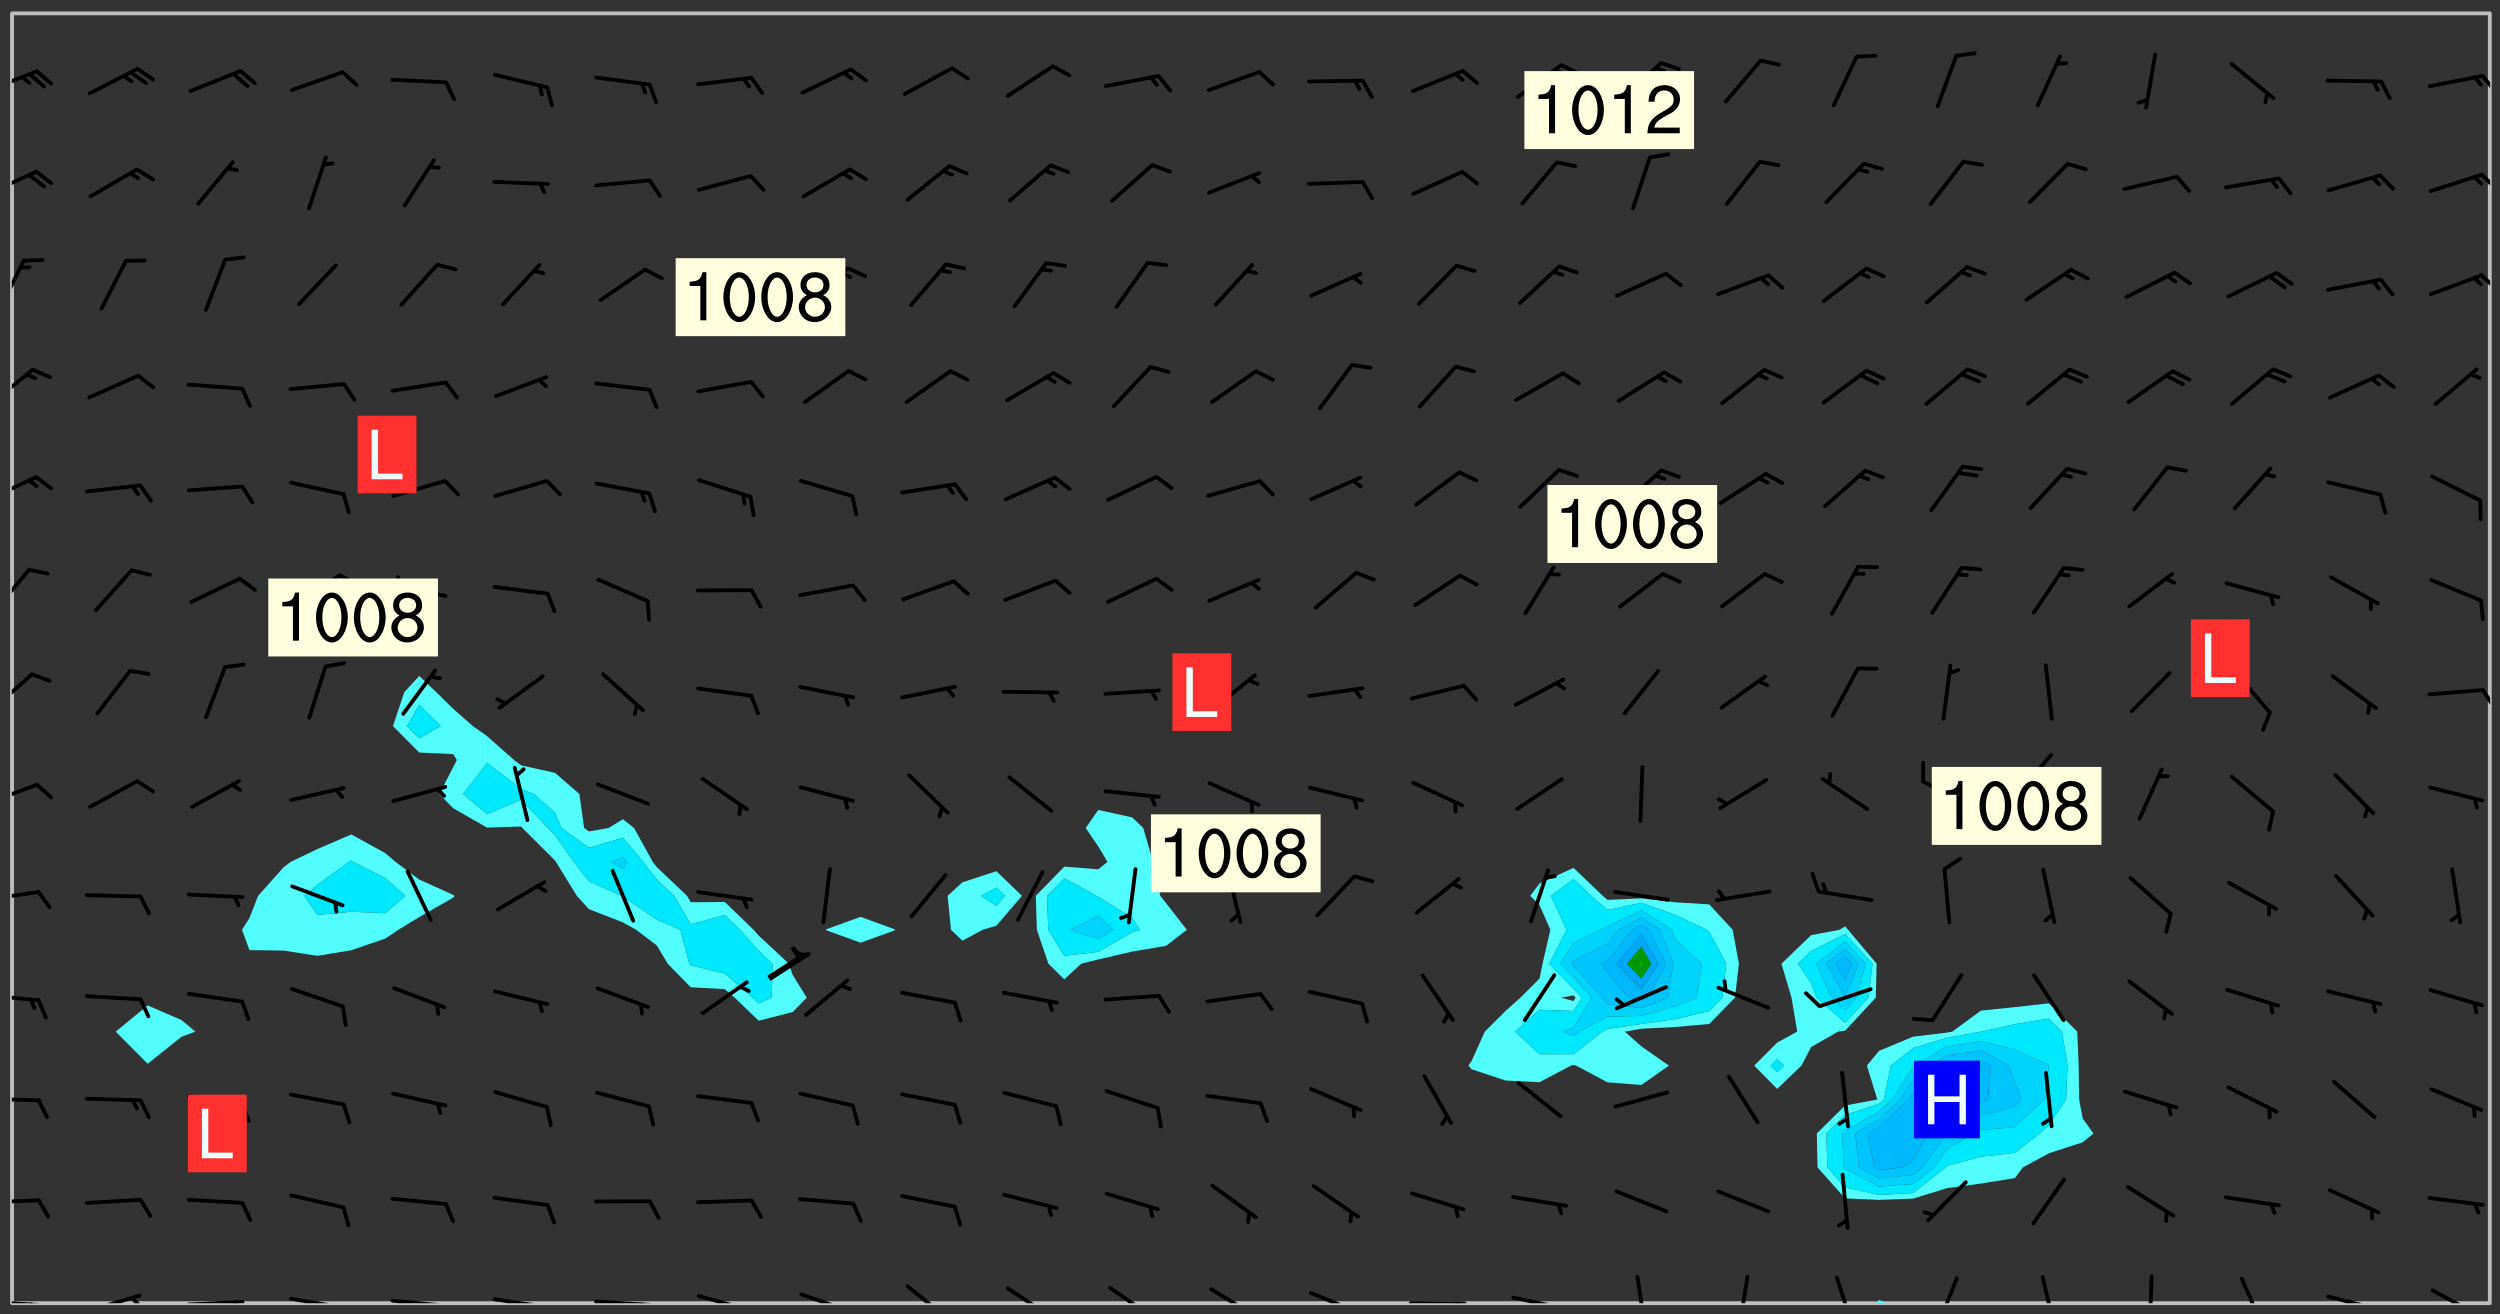 <svg xmlns="http://www.w3.org/2000/svg" role="img" xmlns:xlink="http://www.w3.org/1999/xlink" viewBox="142.45 309.95 326.84 171.84"><rect x="142.45" y="309.95" width="326.84" height="171.84" fill="#333333" stroke="none"/><defs><clipPath id="a"><path d="M144 311.672h1v168.656h-1zm0 0"/></clipPath><clipPath id="b"><path d="M144 311.672h324v168.656H144zm0 0"/></clipPath><clipPath id="c"><path d="M387 479h3v1.328h-3zm0 0"/></clipPath><clipPath id="d"><path d="M467 311.672h1v168.656h-1zm0 0"/></clipPath><clipPath id="e"><path d="M144 479h4v1.328h-4zm0 0"/></clipPath><clipPath id="f"><path d="M146 480h2v.328h-2zm0 0"/></clipPath><clipPath id="g"><path d="M153 479h8v1.328h-8zm0 0"/></clipPath><clipPath id="h"><path d="M159 479h2v1.328h-2zm0 0"/></clipPath><clipPath id="i"><path d="M166 479h9v1.328h-9zm0 0"/></clipPath><clipPath id="j"><path d="M172 479h2v1.328h-2zm0 0"/></clipPath><clipPath id="k"><path d="M180 479h8v1.328h-8zm0 0"/></clipPath><clipPath id="l"><path d="M186 480h2v.328h-2zm0 0"/></clipPath><clipPath id="m"><path d="M193 479h9v1.328h-9zm0 0"/></clipPath><clipPath id="n"><path d="M199 480h2v.328h-2zm0 0"/></clipPath><clipPath id="o"><path d="M206 479h9v1.328h-9zm0 0"/></clipPath><clipPath id="p"><path d="M212 480h2v.328h-2zm0 0"/></clipPath><clipPath id="q"><path d="M220 479h8v1.328h-8zm0 0"/></clipPath><clipPath id="r"><path d="M226 480h2v.328h-2zm0 0"/></clipPath><clipPath id="s"><path d="M233 479h8v1.328h-8zm0 0"/></clipPath><clipPath id="t"><path d="M239 480h2v.328h-2zm0 0"/></clipPath><clipPath id="u"><path d="M246 478h9v2.328h-9zm0 0"/></clipPath><clipPath id="v"><path d="M252 480h2v.328h-2zm0 0"/></clipPath><clipPath id="w"><path d="M260 477h7v3.328h-7zm0 0"/></clipPath><clipPath id="x"><path d="M273 478h8v2.328h-8zm0 0"/></clipPath><clipPath id="y"><path d="M287 478h7v2.328h-7zm0 0"/></clipPath><clipPath id="z"><path d="M300 478h8v2.328h-8zm0 0"/></clipPath><clipPath id="A"><path d="M313 478h8v2.328h-8zm0 0"/></clipPath><clipPath id="B"><path d="M326 480h9v.328h-9zm0 0"/></clipPath><clipPath id="C"><path d="M332 480h2v.328h-2zm0 0"/></clipPath><clipPath id="D"><path d="M340 479h8v1.328h-8zm0 0"/></clipPath><clipPath id="E"><path d="M346 480h3v.328h-3zm0 0"/></clipPath><clipPath id="F"><path d="M356 476h2v4.328h-2zm0 0"/></clipPath><clipPath id="G"><path d="M369 476h3v4.328h-3zm0 0"/></clipPath><clipPath id="H"><path d="M382 476h3v4.328h-3zm0 0"/></clipPath><clipPath id="I"><path d="M395 476h4v4.328h-4zm0 0"/></clipPath><clipPath id="J"><path d="M409 476h3v4.328h-3zm0 0"/></clipPath><clipPath id="K"><path d="M423 476h1v4.328h-1zm0 0"/></clipPath><clipPath id="L"><path d="M435 476h4v4.328h-4zm0 0"/></clipPath><clipPath id="M"><path d="M446 479h8v1.328h-8zm0 0"/></clipPath><clipPath id="N"><path d="M453 480h2v.328h-2zm0 0"/></clipPath><clipPath id="O"><path d="M460 478h7v2.328h-7zm0 0"/></clipPath><clipPath id="P"><path d="M144 466h4v2h-4zm0 0"/></clipPath><clipPath id="Q"><path d="M144 453h4v2h-4zm0 0"/></clipPath><clipPath id="R"><path d="M144 439h4v2h-4zm0 0"/></clipPath><clipPath id="S"><path d="M144 426h4v2h-4zm0 0"/></clipPath><clipPath id="T"><path d="M144 412h4v4h-4zm0 0"/></clipPath><clipPath id="U"><path d="M144 397h3v7h-3zm0 0"/></clipPath><clipPath id="V"><path d="M466 399h2v4h-2zm0 0"/></clipPath><clipPath id="W"><path d="M144 384h3v7h-3zm0 0"/></clipPath><clipPath id="X"><path d="M144 372h4v4h-4zm0 0"/></clipPath><clipPath id="Y"><path d="M144 358h3v5h-3zm0 0"/></clipPath><clipPath id="Z"><path d="M144 343h2v8h-2zm0 0"/></clipPath><clipPath id="aa"><path d="M466 345h2v3h-2zm0 0"/></clipPath><clipPath id="ab"><path d="M144 332h4v4h-4zm0 0"/></clipPath><clipPath id="ac"><path d="M466 332h2v3h-2zm0 0"/></clipPath><clipPath id="ad"><path d="M144 319h4v4h-4zm0 0"/></clipPath><clipPath id="ae"><path d="M466 319h2v4h-2zm0 0"/></clipPath><g id="af" clip-path="url(#clip1)"><path fill="#fff" fill-opacity="0" fill-rule="evenodd" d="M0 0h1000v1000H0zm0 0"/><path fill="#d3d3d3" fill-opacity="0" fill-rule="evenodd" d="M162.152 355.867l-.234.293.059.234.117.172.176.234.293.348.113.059.117-.172.059-.234.176-.176.465-.176h.699l.234.293.289.816.059.176.176.23.352.234.699.699.172.176.234.348.234.41.289.582.41.465.23.234.234.176.117.23.176.293.172 1.164v.234l.059.289.059.117.117.117.348.41.117.172.176.176.176.234.117.172.172.352.059.234.234.406.234-.059-.176.176-.059.93h-.582l-.234-.113-.348.113-.117.117-.059.293-.059.176-.117.172-.465.293-.059.234-.059.113v.645l.059.172v.41l.059.059v.406l.059.406.117.176.059.059.23.641-.059.293v.699l-.059.582v.234l-.059.23-.055.352v1.922l.055.117h.426l-.367.117-.023.352.891 1.168 1.742.539 1.34.359v.539l.09.809.535.715 1.52.27.891-.086.09 1.164.535.18 1.16-.18 2.055-.984 1.16-.363 1.879-.176 1.695-.18-.18.719-1.516.086-1.25.09-.805.27-1.074.809.27.719.535.898-.18.625-.266.809.266 1.078.625.898.805.18 1.25-.18-.266.723.098.504.055.293v.172l.059.293v.406l.176.117.352.117h.406l.293-.176.113-.117.059-.117.117-.23.059-.176.352-.465.23-.176.176-.059.176.059.059.176.117.988.055.469.059.172.117.234.176.059.816.059h.289l.117.234.059.406.059.352v1.105l.117.293.117.348.289.699.176.352.582.754.352.176.172.059.469.234.641.465.348.234.293.176.293.055.23.062.816.348.293.176.113.172.352.352.117.176.523.641v.289l.059.352v.348l.059.352.059.289.117.059.172.059h.176l.582.234.176.117.176.289.176.234.113.234.293.23.117.117v.41l.059.055.289.234.234.117.059.117.117.172.059.117.23.234.059.176.234.059.117.059-.117.113-.059.117v.117l-.117.293-.117.289v.582l.176.117.117.059.059.117.117.117.113.059.176.348.059.352.059.406v.176l-.059.176-.117.699v.172l.117.176.293.293h.406l.176.117.117.172.117.293v.234h-.527l-.23-.234h-.234l-.176.059-.059.699.059.348.117.176.176.41.117.23.289.469.176.055h.523l.234.059.758.641.059.293v.234l.059.059.23.348v.352l-.117.172v.293l.293.289.293.176.172.059.293.176.293.117.582.406.289.234.293.176.219.16.016.012.23.176.641.523.176.234.117.176.176.176.113.172v.641l.117.176.469.117.582.117.234.059.23.113.293.117.113.059.586.352.289.172.176.062.176.055.176.059.699.352.289.176.234.055.289.176.234.117.641.406.293.117.172.059.234.059.41.059.23.059.234.117.059.172-.41.176.469.059.059.293.113.234.176.055.234.059.176.059.406.117.641.234.117.172.059.234v.176l-.059.117-.059.406.234.234.117.059.348.117.641.23.176.117.289.117.176.176.234.465.582 1.105.176.176.348.176.176.117.352.117 1.047.523.234.059.465.113.293.059.465.176.758.582.234.234.348.465.176.176.289.234.816.699.293.176.289.289.293.176.293.289.695.641.176.176.293.234.289.234.469.289.641.582.348.234.234.293.348.348.352.465.934.992.348.406.117.176.234.059.113.117.645.176.23.113.234.059.293.176.23.117.934.699.406.406.234.176.406.176.234.117.816.348.348.234.234.117.293.289.23.117.758.352.352.172.23.059.293.117.234.059.871.176h.816l.469.23.172.059.875.699.465.117.293.059.176.059.23.059.469.059.348.059.352.059.406.059h.293l.172.059v.23l.176.176h.293l.348.059.352.059.699.117h.641l.465-.234.293-.176.172-.117.41-.172.289-.176.934-.465.469-.293.523-.293.465-.172.465-.176 1.051-.465.289-.117.41-.117.289-.117.527-.176 1.516-.699.582-.348.289-.059.293-.059.348-.117.875-.23.352-.117h.113l.234-.059.875-.234.234-.059h.812l.352-.059.816-.117.172-.059.352-.055.293-.059.23-.059.816-.176.176-.059h.348l.234-.059.465-.117.758-.172.234-.059h.348l.41-.117.289-.059 1.285-.059h.289l.41-.059.23-.059h.176l.875-.117h.406l.41-.117h.348l.352-.113.871-.059h1.75l1.047.289.41.117.289.117.352.117.289.117 1.051.172.289.059h.293l.293.059.172.059.41.059.172.059.117.059h.117l.117.059.352.059h.113l.41.066 1.922.395 1.926.395 1.52.449 1.695.719 2.145.805 1.605-.719 1.43-.805 1.16-1.078 1.25-.449 3.035-.719 1.875-.359 2.145-1.348 2.234-1.254 2.5-1.258 1.695-.449 1.785-.18 1.16-.27.625.539 1.34-.27.715-.988.984-1.344.445-.18.805-.359 1.875-.539 1.785-.449 1.25-.27 1.16-.09 1.699-.09 1.961-.27 1.25-.09h.539l.625-.09h.891l2.145-.18 2.41-.18 2.59-.09 1.695.18 1.609.09 1.43.359 1.16.719 1.875.988 1.16 1.527.266.715.629.09.355.898.535.539.535 1.527 1.074.359h.535l-.805.535.09 1.707.715 2.695.891.805.895.988.715 1.258 1.785.539 1.52-.18.355 1.344 1.609-.805.98-.539.27.27.316-.215.219-.145.801.449.449-.359h.355l.535-.27.539-.719.535-.27.625-.988 1.16.449.84.371 1.395.617 1.695-.18h1.605l1.785.09.18-1.707.535-1.344.805.27.492.848.402.406-.09.539v.359l.715.449.711-.27h1.43l.359.988.445 1.258.715 1.344 1.25.629 1.695.629.715-.18.18-.539.98-.09.449.359.086 1.258-.266.629-.535.18v.539l.715.984.266.539.984.988.801 1.078-.266.359-.09.898-.625 2.332-.355 2.066-.09 1.793-.18.719-.09.539v1.438l-.98 1.883-.359 1.707-.535.898-.805 1.168-.266.539 2.055 1.254.086.359-.355.539-.09-.18v.809l.09 1.438-.445.715-1.074.094-.266.715.535.898.805.719 1.16.809 1.34.27.445.359-.355.449-1.789-.09-1.25-.449-.715-.719-.625-.09-.176 3.59-.188 1.309h89.359V311.703h-55.27v49.082l.762.125 3.289.543 2.023 2.836v2.754l2.352.332 2.348.332h4.051l-1.379 4.16-2.023.707-2.023.703-.543.344-2.594 1.617-.188.117-2.023-2.078-.73-2.742-2.672-2.078-1.375-3.5-.066-.082-1.957-2.672 2.75-1.418v-49.082H294.422v91.414l.117.031.133.012.074.074.105.047.09.059.086.059.09.059.297.297.059.09.031.117.027.117.016.137-.031.117-.059.09-.059.086-.043.105-.047.102-.027.121v.145l.176.27.148.148.074.086.074.074.043.105.062.09.059.086.043.105.059.09.047.102.043.105.059.086.117.18.074.074.062.086.059.09.043.105.059.09.059.086.062.09.059.09.043.102.117.18.074.074.059.086.074.074.09.059.105.047h.148l.133-.016.133.016.102-.047.074-.074.047-.102-.016-.133v-.148l-.047-.105-.027-.117-.047-.102-.027-.121-.043-.102-.062-.09-.043-.102-.043-.105-.031-.117-.016-.133-.012-.137.086-.059.059-.086.121-.031.043.105.016.133v.117l.059.102.059.09.09.059.148.148.059.09.043.105-.012.102.086.059.105.047.086.059.09.059.074.074-.117.027-.105.047-.086.059-.074.074-.059.09-.062.086-.027.121-.047.102-.043.105-.031.117-.012.133-.016.133v.148l.027.117.047.105.043.102.059.09.074.074.09.059.074.074.09.059.059.09.043.105.047.102.117.031.133.016h.148l.117-.031.105.043.043.105.047.102.027.121L299.5 410l.027.117.031.121.027.117.105.043.102.047.133-.016.148.148.062.086.074.074.07.074.09.062.105.043.102.043.117.031.137.016.117-.031.074-.074.027-.117-.012-.133-.031-.121-.027-.117.043-.105h.117l.09.062.117.027h.148l.133.016h.148l.133.016.133-.016h.148l.133-.016.133-.012.137.012.117-.027.133-.016.191-.059-.059.176-.016.133-.027.121-.016.133-.059.086-.133.016-.105.047-.105.043-.117.031-.117.027-.266.031h-.148l-.133.016-.074.074.059.086.148.148.117.18.074.07.09.062.09.059.086.059.09.059.102.043.105.062.105.043.086.059.105.047.102.043.18.117.059.09-.043.102-.047.105.016.133.223.223.059.09.043.102.031.121.043.102.016.133.031.117.012.137.031.117.148.148.102.043.105.043.117.031.133.016.137.016h.117l.117-.031.09-.059.043-.105.047-.102.043-.105.031-.117.012-.133v-.148l-.012-.133-.016-.133-.031-.117-.043-.105-.047-.105-.043-.102-.043-.105-.016-.133.016-.133.027-.117.031-.117.027-.121.047-.102.09-.059.086-.062.074-.074.09-.059.223-.223.059-.086.074-.074.117-.18.059-.086v-.148l-.074-.074-.102-.047-.105-.043-.102-.043-.059-.09-.047-.105-.027-.117.09-.059.117-.031.102-.043.18-.117.148-.148.012-.133-.012-.105-.09-.059-.133.016h-.148l-.133.016-.133-.016-.121-.031-.086-.059-.074-.074-.059-.09-.062-.086-.117-.18-.059-.086.031-.121.086-.059.121-.031.059-.086v-.121l-.031-.117-.059-.09-.059-.086-.047-.105-.027-.117-.016-.133.059-.09.074-.074.09-.059.117-.18.074-.074.059-.086.148-.148.121-.031.133-.016.133.016.074.074.043.105.016.133-.031.117-.117.031-.133.012-.148.148-.043.105-.047.102-.027.121-.031.117v.148l.031.117.043.105.059.09.074.07.074.074.117.031.121.027.117-.027.133-.016h.117l.09.059.074.074.047.105.059.086.102.047.133.016.105.043.086.059-.012.105-.074.074-.18.117-.059.09-.09.059-.07.074-.074.074-.062.09-.027.117-.016.133.016.133-.016.133v.148l.016.133.027.117.031.121.074.074.09.059.086.059.09.059.117.031v.086l-.102.047-.09.059-.266.031-.117.027h-.148l-.105.043-.102.047-.059.09-.062.234-.012.133-.031.121-.016.133v.293l-.012.133.012.137.016.133.133.016.133.012.121.031.086.059.074.074.047.105.043.102.016.133v.445l-.016.133v.445l.031.266.027.117.016.133.031.117.086.211.031.266v.148l-.031.117-.027.117-.031.121-.027.117-.031.117-.031.121-.012.133-.016.133.09.059.117-.031.102.016.047.105-.031.266v.441l-.043.105-.047.105-.043.102-.043.105-.059.086-.031.121-.043.117-.031.117-.016.133.016.133.059.09.105.047.086.059.059.086-.012.137-.031.117-.043.102v.445l-.016.133v.148l-.031.117-.043.105-.027.117-.047.105-.043.102-.031.121-.027.117-.031.133-.031.117-.027.117-.043.105-.031.117-.031.121-.012.133-.016.133v.297l.027.117v.148l.047.398.027.117.059.09.121.031h.148l.133-.016.059.09v.117l-.059.09-.09.059-.102.043-.105.047-.09.059-.086.059-.137.016-.117-.031-.133-.016-.102.047-.062.086-.012.137-.016.133-.031.117-.027.117-.016.133-.031.121v.297l.016.133.031.117v.148l.012.133v.148l-.027.117-.047.102-.027.121-.031.117-.059.09-.074.074-.102.043-.105.047-.117.027-.121.031-.102-.047.059-.086.105-.047.027-.117.031-.117.027-.121.031-.117v-.148l.016-.133-.031-.117-.043-.105-.105.016-.074.074-.102.043-.09.062-.074.074-.043.102-.016.133-.031.117L304.25 426l-.031.117-.027.117-.031.121-.027.117-.031.117-.043.105-.09.059h-.09l-.117-.031-.031-.086.016-.137-.031-.117v-.148l-.012-.133v-.148l-.062-.234-.027-.121-.043-.102-.047-.105-.059-.086-.059-.09-.043-.105-.062-.086-.148-.148-.07-.074-.105-.047-.105-.043-.102-.043-.297-.297-.09-.074-.086-.059-.105-.043-.09-.062-.086-.059-.105-.043-.09-.059-.086-.062-.074-.07-.105-.047-.086-.059-.105-.043-.09-.062-.102-.043-.105-.043-.086-.059-.105-.047-.105-.043-.102-.047-.09-.059-.102-.043-.105-.043-.09-.062-.117-.027-.133-.016-.133.016H299.75l-.133.016-.117-.031-.09-.059-.074-.074-.09-.059-.102-.047h-.148l-.121-.027-.102-.043-.074-.074-.117-.18-.09-.059-.102-.043-.09-.062-.105-.043-.09-.059-.086-.059-.105-.047-.059-.086-.059-.09-.043-.105-.047-.102-.074-.074-.086-.059-.074-.074-.09-.059-.223-.223-.043-.105-.031-.266.105-.043h.145l.105.043.074.074.09.059.086.059.105.047.09.059.148.148.07.074.148.148.062.086.074.074.086.059.074.074.09.062.09.059.086.059.27.176.102.047.105.043.102.043.047-.074.059-.086.074-.074.07-.074.105.043.074.074.059.09.043.102.047.105.043.105.121.027.117-.027.074-.09.043-.105.059-.09.074-.074.105-.043.117-.027.133.012.09.059.148.148.059.09.043.105.047.102.043.105.043.102.105.047.105.043.133.016.086-.059.059-.09.074-.074.105-.043.117.027.105.047.102.043.105.043.102.047.18.117v.117l-.016.133.016.133.016.137.059.086.102.047.121.027.117.031h.148l.117-.031.059-.09.18-.117.059-.09.074-.074.059-.086.117-.18.18-.117.117.031.09.059.043.074-.016.133v.117l.09.059h.148l.133-.016.133-.012.266-.031.105-.043.117-.031.121-.027.074-.074.07-.074.062-.09-.016-.105-.047-.102-.102-.043-.105-.016-.117.027-.266.031h-.148l-.074-.074-.09-.059-.117-.031-.117-.027-.133-.016h-.148l-.133.016h-.297l-.105-.047-.148-.148-.043-.102-.059-.09.223-.223.086-.059.105-.043.117-.031.133-.016.133.016.137.016.102.043.133-.012.09-.062.102-.043.062-.09-.047-.102-.09-.059-.117-.031-.102-.043-.059-.09-.062-.09v-.117l.016-.133.105-.047.074-.07v-.121l-.09-.059-.031-.117.09-.059.074-.074.043-.105.059-.09.047-.102.016-.133v-.148l-.047-.105-.043-.102-.09-.059-.133-.016-.102-.043-.137-.016-.117-.031h-.445l-.133-.016-.133-.012-.133-.016-.117-.031h-.148l-.133-.016-.133-.012-.266-.031-.121-.043-.086-.059-.074-.074v-.148l.012-.133.105-.047.102-.043.133-.016h.152l.133-.016h.293l.121.031.102.043.09.059.234.062.121-.047.09-.059.102-.043.133-.016.105.043.102.047.133.012.121-.027h.145l.121-.031.117-.027.105-.047.074-.074.086-.059.148-.148.059-.086.047-.105.027-.117.016-.105-.102-.043-.09-.059-.117-.031-.105-.043-.09-.062-.074-.086-.074-.074-.102-.043-.105-.047-.102-.043-.059-.09-.047-.102-.086-.211-.062-.086-.059-.09-.074-.074-.086-.059h-.27l-.117.031-.09.059-.102.043-.133.016-.105-.016-.027-.117-.062-.09-.117-.031-.102-.043-.148-.148-.031-.117-.016-.105.074-.074.18-.117.117-.027.117-.031.137.016.102.043.105.043.102.047.105.043.117.031.133.016.117.027.133.016.105-.016.09-.059-.074-.074-.105-.043-.074-.074-.074-.09-.148-.148-.086-.059-.09-.059-.074-.074-.09-.059-.102-.047-.121-.027-.102-.047-.105-.043-.117-.031-.102-.043-.121-.031h-.148l-.117.031-.105.043-.086.062-.18.117-.086.059-.09.059-.105.047-.086.059-.105.043-.102.043-.105.047-.074.074-.059.09-.059.086-.047.105-.059.086-.074.074-.133-.012-.117-.031h-.117l-.074.074-.09.059-.074.074-.09.059-.086.059-.105.047-.102.043-.137.016-.102-.043-.148-.148-.105-.047h-.086l-.105.047-.102.043-.121.031-.117-.031-.074-.074v-.117l.031-.121.074-.07.059-.09.074-.074.117-.031.105-.043h.293l.133-.016.137-.016.102-.043.09-.059.102-.047.09-.059.133-.012.09.059.133.012.09-.059.086-.059.105-.043.09-.059.086-.062.09-.059.148-.148.059-.086.059-.09.105-.043.133-.016.117.027.121.031.059-.059.059-.09.031-.266.027-.117.105.012.133.016.102-.043.09-.059.059-.09.074-.074.059-.09.047-.102.012-.133-.012-.133-.047-.105-.148-.148-.059-.09-.059-.086-.043-.105v-.445l.016-.133v-.148l.012-.133-.059-.059-.09.059-.102-.043-.18-.117-.086-.059-.062-.09-.059-.09-.074-.074-.086-.059-.121.031-.102.012-.105.047-.086.059-.105.043-.148.148-.09.059-.086.059-.09.062-.105.043-.133.016v-.121l.105-.043.117-.031.074-.07.043-.105v-.148l-.027-.117-.148-.148-.133-.016h-.148l-.117.031-.105.043-.102.043-.09.062-.117.027-.074-.074.012-.133-.043-.102-.043-.105-.09-.059-.117.027-.121.031-.117.031-.102.043-.121.031-.102.043-.105.043-.09.059-.102.016v-.117l.016-.133-.059-.09-.074.043-.148.148-.059.09-.074.074-.047.105-.043.102-.074.074-.059.09-.074.074-.059.086-.074.074-.09.062-.074.07-.074.074-.102.016-.133.016-.105-.043v-.121l.148-.148.043-.102.059-.09.047-.102.043-.105.059-.09.031-.117.043-.102.031-.121.027-.117.047-.105.043-.102.043-.105.074-.07.09-.062.09-.059.102-.043h.297l.266-.031.105-.043-.074-.074-.117-.031-.105-.043-.09-.059-.102-.047-.09-.059-.102-.043-.105-.043-.09-.062-.086-.059-.105-.043-.102-.043-.121-.031-.117-.031-.102-.043L297.5 410.25l-.102-.043-.09-.059-.043-.105-.016-.133.102-.043.133-.016.137.016.133-.016.102-.043.059-.09.016-.105-.09-.059-.074-.074-.102-.043-.09-.059-.148-.148-.043-.105-.016-.133v-.293l-.059-.09-.09-.059-.074-.074-.043-.105-.031-.117-.059-.09-.074-.074-.117-.027-.074-.074-.09-.059-.09-.062-.086-.059-.074-.074-.059-.086-.047-.105-.086-.059-.148-.148-.195-.059-.133.016-.102.043-.074.074-.047.102-.043.105-.059.09-.059.086-.297.297-.09.059h-.086l-.062-.086-.043-.105.031-.117.059-.09.027-.117-.012-.133-.09-.062-.105.047-.117.027-.117.031-.27.176-.102.047-.117.027-.105.047-.09.059-.102.043-.059-.086-.047-.105.016-.133.047-.105.07-.074.074-.07.059-.09v-.148l-.043-.105h-.238l-.102.047-.031.117-.027.117-.031.121-.074.043-.133.016-.074-.047-.043-.102-.043-.105-.047-.102-.043-.105-.121.031-.102.043-.133.016-.117.031-.105.043-.09.059-.102.047-.121.027-.133.016-.102-.043-.059-.09-.047-.105-.043-.102-.043-.105v-.117l.059-.09.086-.059.18-.117.102-.047.105-.043.105-.059.102-.043.09-.062.102-.043.105-.059.102-.047.09-.059.105-.043.102-.043.09-.062.102-.043.137-.016.117.031.102.043.121.031.102.043.105.047.102.043.105.043.102.047.105.043.102.043.105.047.086.059.105.043.117.031.105.043.102.047.09.059.105.043.102.043.105.047.117.027.102.047.121.027h.148l.086-.059.016-.102.059-.09-.027-.117-.074-.074-.117-.18-.074-.074-.09-.074-.18-.117-.086-.059-.105-.043-.102-.047-.27-.176-.059-.09-.074-.074-.059-.09-.043-.102-.031-.117-.016-.137v-.562l-.012-.133-.016-.133-.031-.117-.016-.133-.012-.133-.031-.121-.223-.223-.059-.086-.016-.105.031-.117.133-.016v-91.414H172.992v1.453l-.059.234-.352 1.051-.172.523-.117.348-.176.41-.117.172-.234.293-.23.059h-.352l-.117.059-.23.406v.293l.117.176.23.23.117.234.641.758.293.465.176.234.23.352.234.348.641.816.176.465.172.41.117.695.176.469.117 1.398.059.465v.875l.117 1.047v4.781l-.059.465-.352 1.281-.176.523-.113.41-.352.93L172.934 336l-.234.582-.117.176-.172.348-.176.406-.352.816-.059.293-.113.293-.117.289-.059.176-.117.875-.059.406-.059.117-.059.176-.059.172-.23.527-.117.172v.234l-.117.234-.059.172-.176.586v.289l-.059.176v.293l-.059.113-.059.527v.172l-.055.234v2.621l-.176.816-.117.176-.176.234-.117.172-.113.234-.586.934-.23.289-.293.465-.176.234-.289.352-.352.699-.113.23-.176.41-.176.23-.406.527-.816.699-.293.172-.289.234-.176.117-.176.176-.523.406-.527.176-.172.176-.234.055-.641.176h-.758m12.211 31.023l-1.074.449.359.895 1.25-.715.445-.539-.98-.09"/><path fill="#d3d3d3" fill-opacity="0" fill-rule="evenodd" d="M201.508 416.598h-.895l.449.629.98.359.805-.09.445-.988-.176.09-.715-.355-.895.355m154.621 59.07l-.059-.523v-.293l.113-.293.059-.23.469-.469h.113l.117-.113.117-.059h.176l.234-.059h.348l.234.059.117.059.23.172.059.176.117.582v.293l-.117.176-.172.289-.176.176-.527.523-.23.234-.117.059h-.176l-.117-.059-.406-.293-.176-.117-.117-.059-.059-.113-.055-.117m6.641-10.957l-.059-.172v-1.109l.059-.172.176-.059.172-.059h.176l.234-.059.117.059.059.699-.059.172-.117.176-.117.059-.234.523-.113.059h-.234l-.059-.117m9.613-14.391l-.117-.176v-.699l.293-.875.117-.172.176-.352.113-.23.117-.293.352-.758.117-.23.172-.234h.176l.117-.059h.641l.117.059.234.234.172.113.352.293.117.117.113.176v.113l.117.059.117.117v.699l-.059.176v.23l-.059.176-.348 1.051-.117.23-.117.234-.117.059-.23.234-.641.289h-.875l-.41-.117-.641-.465"/><path fill="none" stroke="#bebebe" stroke-linecap="round" stroke-linejoin="round" stroke-miterlimit="10" stroke-width=".5" d="M467.957 311.695H144.027v168.625h323.93v-168.625"/><g clip-path="url(#a)"><path fill="#fff" fill-opacity="0" fill-rule="evenodd" d="M144 475.891v4.438h.004H144V311.672h.004H144v164.219"/></g><g clip-path="url(#b)"><path fill="#fff" fill-opacity="0" fill-rule="evenodd" d="M144.004 480.328V311.672h17.75v129.719l-4.176 3.43 4.176 4.199 4.438-3.535 1.801-.664-1.801-1.508-4.438-1.922V311.672h26.629v107.367l-4.438 1.914-3.496 1.676-.941.715-3.309 3.727-1.133 2.898-.98 1.539.98 2.66 4.441.059 4.438.688 4.438-.734 4.438-1.523 1.707-1.148 2.734-1.664 4.438-2.539.184-.234-.184-.125-4.438-2.004-3.102-2.312-1.34-1.141-4.438-2.449V311.672h8.879v86.652l-1.953 2.113-1.484 4.438 3.438 3.461 4.438.207.484.773-.484.945-1.801 3.492 1.801 1.863 4.438 2.539 4.438-.152.176.188 4.266 4.262.121.176 2.73 4.441 1.586 1.742 4.438 1.73 1.742.965 2.695 2.059 1.426 2.379 3.012 3.082 4.441.238 1.297 1.117 3.141 3.016 4.438-1.137 1.844-1.879-1.844-2.98-.488-1.457-3.949-3.684-.668-.754-3.77-3.637-4.441.035-.492-.836-3.945-3.75-.539-.691-2.445-4.438-1.453-1.137-1.863 1.137-2.574.461-.637-.461-.617-4.438-3.184-2.762-4.441-.984-.914-.691-3.523-3.121-1.867-1.32-2.57-2.262-2.215-2.176-2.223-2.113v-86.652h57.695V429.812l-4.438 1.609-.09.086.09.078 4.438 1.613 4.441-1.609.062-.082-.062-.066-4.441-1.629V311.672h17.754v112.172l-4.438 1.457-1.938 1.77.441 4.438 1.496 1.426 2.645-1.426 1.793-.531 3.348-3.906-3.348-3.227V311.672h13.316v104.168l-1.637 2.352 1.637 2.414 1.215 2.023-1.215.969-4.438-.348-3.723 3.82.137 4.438 1.512 4.438 2.074 2.039 2.215-2.039 2.223-.562 4.438-1.027 4.438-.754 2.707-2.094-2.707-3.477-.762-.961-.938-4.441-1.293-4.438-1.445-1.379-4.438-.973V311.672h13.316v110.012l-1.258.945 1.258 1.449 1.434-1.449-1.434-.945V311.672h48.82v111.742l-4.438 2.031-1.223 1.625 1.223 1.219 1.41 3.219-1.027 4.438-.383 1.934-2.512 2.504-1.926 1.723-2.723 2.715-1.719 3.828-.43.613.43.484 4.441 1.469 4.438.219 4.082-2.172.355-.078.34.078 4.098 2.188 4.441.344 3.594-2.531-3.594-2.508-2.176-1.934 2.176-.383 4.438-.223 4.438-.398 3.352-3.434.516-4.438-.816-4.438-3.051-3.32-4.438-.277-4.438-.508-4.441.195-.617-.527-3.82-3.656V311.672h35.508V431.062l-.707.445-3.73.699-3.887 3.738 1.32 4.438.746 4.438-2.621 1.434-3.012 3.008 3.012 3.051 3.176-3.051 1.266-2.43 3.531-2.012.906-.121 4.012-4.316.109-4.438-3.73-4.438-.391-.445V311.672h26.629V441.121l-4.438.496-4.438.457-3.738 2.746-.703.129-4.438.535-4.438 1.852-1.59 1.926 1.363 4.438-4.211.785-3.699 3.652.094 4.438 3.605 4.047 4.438.195 4.438-.164 4.438-1.363 4.441-.605 4.438-.715 1.047-1.395 3.391-1.844 4.438-1.445 1.398-1.148-1.398-1.945-.473-2.492-.059-4.438-.184-4.441-3.723-3.699V311.672h57.695v168.656h-78.949l-.938-.441-.246.441H144.004"/></g><path fill="#50fcfc" fill-rule="evenodd" d="M161.754 449.02l-4.176-4.199 4.176-3.43 4.438 1.922 1.801 1.508-1.801.664-4.438 3.535m13.312-14.852l-.98-2.66.98-1.539 1.133-2.898 3.309-3.727.941-.715 3.496-1.676 4.438-1.914v3.41l-.344.18-4.094 3.004-1.715 1.438 1.715 2.492 4.438-.414 4.438.195 2.617-2.273-2.617-2.32-4.168-2.121-.27-.18v-3.41l4.438 2.449 1.34 1.141 3.102 2.312 4.438 2.004.184.125-.184.234-4.438 2.539-2.734 1.664-1.707 1.148-4.438 1.523-4.438.734-4.438-.688-4.441-.059"/><path fill="#00e8fc" fill-rule="evenodd" d="M183.945 429.562l-1.715-2.492 1.715-1.438 4.094-3.004.344-.18.27.18 4.168 2.121 2.617 2.32-2.617 2.273-4.438-.195-4.438.414"/><path fill="#50fcfc" fill-rule="evenodd" d="M197.262 408.336l-3.438-3.461 1.484-4.438 1.953-2.113v3.773l-1.594 2.777 1.594 1.602 2.812-1.602-2.812-2.777v-3.773l2.223 2.113 2.215 2.176 2.57 2.262 1.867 1.32v3.496l-3.148 4.062 3.148 2.633 4.438-1.898 3.496 3.703.945.941 2.445 3.496 1.992 2.551 4.293 1.891.145.07 4.438 3.043 3.074 1.324 1.164 4.438.199.203 4.441 1.082 3.656 3.152.781.754 1.695-.754.105-4.438-1.801-1.68-2.445-2.758-1.992-1.926-4.441 1.207-2.191-3.719-2.246-2.137-1.801-2.305-2.637-3.16-4.438 1.328-3.598-2.605-.84-1.988-2.777-2.449-1.664-.648-4.438-3.414v-3.496l3.523 3.121.914.691 4.441.984 3.184 2.762.617 4.438.637.461 2.574-.461 1.863-1.137 1.453 1.137 2.445 4.438.539.691 3.945 3.75.492.836 4.441-.035 3.77 3.637.668.754 3.949 3.684.488 1.457 1.844 2.98-1.844 1.879-4.438 1.137-3.141-3.016-1.297-1.117-4.441-.238-3.012-3.082-1.426-2.379-2.695-2.059-1.742-.965-4.438-1.73-1.586-1.742-2.73-4.441-.121-.176-4.266-4.262-.176-.188-4.438.152-4.438-2.539-1.801-1.863 1.801-3.492.484-.945-.484-.773-4.438-.207"/><path fill="#00e8fc" fill-rule="evenodd" d="M197.262 406.477l-1.594-1.602 1.594-2.777 2.812 2.777-2.812 1.602m8.875 9.91l-3.148-2.633 3.148-4.062 4.438 3.414 1.664.648 2.777 2.449.84 1.988 3.598 2.605 4.438-1.328v2.523l-1.52.637 1.52.906.531-.906-.531-.637v-2.523l2.637 3.16 1.801 2.305 2.246 2.137 2.191 3.719 4.441-1.207 1.992 1.926 2.445 2.758 1.801 1.68-.105 4.438-1.695.754-.781-.754-3.656-3.152-4.441-1.082-.199-.203-1.164-4.438-3.074-1.324-4.438-3.043-.145-.07-4.293-1.891-1.992-2.551-2.445-3.496-.945-.941-3.496-3.703-4.438 1.898"/><path fill="#00d4fc" fill-rule="evenodd" d="M223.891 423.535l-1.52-.906 1.52-.637.531.637-.531.906"/><path fill="#50fcfc" fill-rule="evenodd" d="M250.52 431.586l-.09-.078.09-.086 4.438-1.609 4.441 1.629.062.066-.062.082-4.441 1.609-4.438-1.613m16.258-.078l-.441-4.438 1.938-1.77 4.438-1.457V426l-2.031 1.07 2.031 1.297 1.113-1.297L272.711 426v-2.156l3.348 3.227-3.348 3.906-1.793.531-2.645 1.426-1.496-1.426"/><path fill="#00e8fc" fill-rule="evenodd" d="M272.711 428.367l-2.031-1.297L272.711 426l1.113 1.07-1.113 1.297"/><path fill="#50fcfc" fill-rule="evenodd" d="M278.004 431.508l-.137-4.438 3.723-3.82v1.512l-2.25 2.309.152 4.438 2.098 3.387 4.438-.508 4.438-2.559 1.02-.32-1.02-1.543-4.438-2.777-.223-.117-4.215-2.309V423.25l4.438.348 1.215-.969-1.215-2.023-1.637-2.414 1.637-2.352 4.438.973 1.445 1.379 1.293 4.438.938 4.441.762.961 2.707 3.477-2.707 2.094-4.438.754-4.438 1.027-2.223.562-2.215 2.039-2.074-2.039-1.512-4.438"/><path fill="#00e8fc" fill-rule="evenodd" d="M279.492 431.508l-.152-4.438 2.25-2.309 4.215 2.309.223.117v2.484l-3.664 1.836 3.664 1.223 1.969-1.223-1.969-1.836v-2.484l4.438 2.777 1.02 1.543-1.02.32-4.438 2.559-4.438.508-2.098-3.387"/><path fill="#00d4fc" fill-rule="evenodd" d="M286.027 432.73l-3.664-1.223 3.664-1.836 1.969 1.836-1.969 1.223"/><path fill="#50fcfc" fill-rule="evenodd" d="M299.344 424.078l-1.258-1.449 1.258-.945 1.434.945-1.434 1.449m35.504 25.668l-.43-.484.43-.613 1.719-3.828 2.723-2.715 1.926-1.723 2.512-2.504.383-1.934 1.027-4.438-1.41-3.219-1.223-1.219 1.223-1.625 4.438-2.031v1.457l-2.965 2.199 2.059 4.438-2.273 4.438 3.18 3.246v.891l-1.656.301 1.656.441.273-.441-.273-.301v-.891l1.07 1.191-1.07 1.738-4.438-.16-3.18 2.859 3.18 2.965 4.438-.016 3.781-2.949.656-.352 4.441-.656 4.438-.621 4.438-1.07 1.695-1.738.52-4.438-2.215-4.148-.332-.289-4.105-1.941-4.438-1.582-4.441.914-2.141-1.828-2.297-2.199v-1.457l3.82 3.656.617.527 4.441-.195 4.438.508 4.438.277 3.051 3.32.816 4.438-.516 4.438-3.352 3.434-4.438.398-4.438.223-2.176.383 2.176 1.934 3.594 2.508-3.594 2.531-4.441-.344-4.098-2.188-.34-.078-.355.078-4.082 2.172-4.438-.219-4.441-1.469"/><path fill="#00e8fc" fill-rule="evenodd" d="M343.727 447.785l-3.18-2.965 3.18-2.859 4.438.16 1.07-1.738-1.07-1.191-3.18-3.246 2.273-4.438-2.059-4.438 2.965-2.199 2.297 2.199 2.141 1.828 4.441-.914v.961l-4.441 2.125-.941.438-3.496 1.711-1.723 2.727 1.723 1.758 2.406 2.68-2.406 3.898-1.422.539 1.422.594.758-.594 3.68-1.969 4.441-.086 4.438-1.277 2.781-1.105.707-4.438-3.488-3.133-.449-1.305-3.988-2.562v-.961l4.438 1.582 4.105 1.941.332.289 2.215 4.148-.52 4.438-1.695 1.738-4.438 1.07-4.438.621-4.441.656-.656.352-3.781 2.949-4.438.016"/><path fill="#00d4fc" fill-rule="evenodd" d="M348.164 437.703l-1.723-1.758 1.723-2.727 3.496-1.711.941-.438 4.441-2.125v.965l-2.992 1.598-1.449 1.801-4.438 2.211-.27.426.27.273 3.738 4.164.699.848 4.441.492 3.477-1.34.684-4.438-1.676-4.438-2.484-1.598v-.965l3.988 2.562.449 1.305 3.488 3.133-.707 4.438-2.781 1.105-4.438 1.277-4.441.086-3.68 1.969-.758.594-1.422-.594 1.422-.539 2.406-3.898-2.406-2.68"/><path fill="#fff" fill-opacity="0" fill-rule="evenodd" d="M348.164 440.082l-1.656.301 1.656.441.273-.441-.273-.301"/><path fill="#00c4fc" fill-rule="evenodd" d="M348.164 436.219l-.27-.273.27-.426 4.438-2.211 1.449-1.801 2.992-1.598v.965l-1.184.633-3.258 4.059-.758.379.758 1.16 2.797 3.277 1.645.293.758-.293 2.445-4.438-2.223-4.438-.98-.633v-.965l2.484 1.598 1.676 4.438-.684 4.438-3.477 1.34-4.441-.492-.699-.848-3.738-4.164"/><path fill="#00b8fc" fill-rule="evenodd" d="M352.602 437.105l-.758-1.16.758-.379 3.258-4.059 1.184-.633v1.203l-3.281 3.867 3.281 3.398 2.246-3.398-2.246-3.867V430.875l.98.633 2.223 4.438-2.445 4.438-.758.293-1.645-.293-2.797-3.277"/><path fill="#00a8fc" fill-rule="evenodd" d="M357.043 439.344l-3.281-3.398 3.281-3.867v1.645l-1.883 2.223 1.883 1.949 1.289-1.949-1.289-2.223v-1.645l2.246 3.867-2.246 3.398"/><path fill="#009800" fill-rule="evenodd" d="M357.043 437.895l-1.883-1.949 1.883-2.223v1.648l-.488.574.488.504.332-.504-.332-.574v-1.648l1.289 2.223-1.289 1.949"/><path fill="#00ac00" fill-rule="evenodd" d="M357.043 436.449l-.488-.504.488-.574.332.574-.332.504"/><path fill="#50fcfc" fill-rule="evenodd" d="M374.793 452.312l-3.012-3.051 3.012-3.008v2.156l-.852.852.852.863.898-.863-.898-.852v-2.156l2.621-1.434-.746-4.438-1.32-4.438 3.887-3.738 3.73-.699.707-.445v.992l-4.438 2.223-1.734 1.668 1.734 2.527.707 1.91 3.73 3.293 3.059-3.293.523-4.438-3.582-3.891v-.992l.391.445 3.73 4.438-.109 4.438-4.012 4.316-.906.121-3.531 2.012-1.266 2.43-3.176 3.051"/><path fill="#00e8fc" fill-rule="evenodd" d="M374.793 450.125l-.852-.863.852-.852.898.852-.898.863m4.441-11.652L377.5 435.945l1.734-1.668 4.438-2.223v.977l-3.785 2.914 1.988 4.438 1.797 1.586 1.473-1.586 1.211-4.438-2.684-2.914v-.977l3.582 3.891-.523 4.438-3.059 3.293-3.73-3.293-.707-1.91"/><path fill="#00d4fc" fill-rule="evenodd" d="M381.875 440.383l-1.988-4.438 3.785-2.914v.977l-2.516 1.938 2.516 4.281 1.785-4.281-1.785-1.938v-.977l2.684 2.914-1.211 4.438-1.473 1.586-1.797-1.586"/><path fill="#50fcfc" fill-rule="evenodd" d="M380.066 462.574l-.094-4.438 3.699-3.652 4.211-.785-1.363-4.438 1.59-1.926 4.438-1.852 4.438-.535.703-.129 3.738-2.746 4.438-.457 4.438-.496v1.988l-4.438.73-4.398.98-.039.004-4.441.809-4.438 1.332-2.906 2.297-.906 4.438-.625.57-4.438 1.449-2.449 2.418.125 4.438 2.324 2.609 4.438.988 4.438-.238 4.281-3.359.156-.219 4.441-1.184 4.438-.504 3.246-2.531 1.191-1.078 2.258-3.359.191-4.438-.727-4.441-1.723-1.711v-1.988l3.723 3.699.184 4.441.059 4.438.473 2.492 1.398 1.945-1.398 1.148-4.438 1.445-3.391 1.844-1.047 1.395-4.438.715-4.441.605-4.438 1.363-4.438.164-4.438-.195-3.605-4.047"/><path fill="#00c4fc" fill-rule="evenodd" d="M383.672 440.227l-2.516-4.281 2.516-1.938v.977l-1.246.961 1.246 2.121.883-2.121-.883-.961v-.977l1.785 1.938-1.785 4.281"/><path fill="#00e8fc" fill-rule="evenodd" d="M381.348 462.574l-.125-4.438 2.449-2.418 4.438-1.449.625-.57.906-4.438 2.906-2.297 4.438-1.332 4.441-.809v1.238l-4.441.707-4.305 2.492-.133.113-2.734 4.324-1.703 1.551-4.438 2.531-.359.355.168 4.438.191.215 4.438 2.301 4.438-.348 2.762-2.168 1.676-2.328 3.539-2.109.902-.465 4.438-.363 3.844-3.609.594-4.273.02-.164-.02-.074-4.438-2.027-4.438-1.098v-1.238l.039-.004 4.398-.98 4.438-.73 1.723 1.711.727 4.441-.191 4.438-2.258 3.359-1.191 1.078-3.246 2.531-4.438.504-4.441 1.184-.156.219-4.281 3.359-4.438.238-4.438-.988-2.324-2.609"/><path fill="#00b8fc" fill-rule="evenodd" d="M383.672 438.066l-1.246-2.121 1.246-.961.883.961-.883 2.121"/><path fill="#00d4fc" fill-rule="evenodd" d="M383.48 462.574l-.168-4.438.359-.355 4.438-2.531 1.703-1.551 2.734-4.324.133-.113 4.305-2.492 4.441-.707v1.238l-4.441.605-2.34 1.355-2.098 1.816-1.656 2.621-2.781 2.535L385 458.137l.473 4.438 2.637 1.438 4.438-.461 1.242-.977 3.195-4.434.008-.004 4.434-2.297 4.438-1.25.949-.891-.949-2.184-.785-2.254-3.652-1.961v-1.238l4.438 1.098 4.438 2.027.02.074-.02.164-.594 4.273-3.844 3.609-4.438.363-.902.465-3.539 2.109-1.676 2.328-2.762 2.168-4.438.348-4.438-2.301-.191-.215"/><path fill="#00c4fc" fill-rule="evenodd" d="M385.473 462.574L385 458.137l3.109-1.902 2.781-2.535 1.656-2.621 2.098-1.816 2.34-1.355 4.441-.605v1.238l-4.441.504-.375.219-4.062 3.52-.578.918-3.859 3.52-1.5.918.848 4.438.652.355 2.848-.355 1.59-.879 1.895-3.559 2.543-2.797 4.441-1.328.902-.312.441-4.438-1.344-.723v-1.238l3.652 1.961.785 2.254.949 2.184-.949.891-4.438 1.25-4.434 2.297-.008.004-3.195 4.434-1.242.977-4.438.461-2.637-1.438"/><path fill="#00b8fc" fill-rule="evenodd" d="M387.457 462.574l-.848-4.438 1.5-.918 3.859-3.52.578-.918 4.062-3.52.375-.219 4.441-.504 1.344.723-.441 4.438-.902.312-4.441 1.328-2.543 2.797-1.895 3.559-1.59.879-2.848.355-.652-.355"/><g clip-path="url(#c)"><path fill="#50fcfc" fill-rule="evenodd" d="M387.863 480.328l.246-.441.938.441h-1.184"/></g><g clip-path="url(#d)"><path fill="#fff" fill-opacity="0" fill-rule="evenodd" d="M467.996 480.328H468V311.672h-.004H468v168.656h-.004"/></g><path fill="#fff" fill-opacity="0" fill-rule="evenodd" d="M239.473 435.805l3.16 4.914 8.379-5.391-3.164-4.91-8.375 5.387"/><path fill-rule="evenodd" d="M248.203 434.352l.273.426-5.293 3.406-.426-.66 3.773-2.43-.75-1.168.469-.301.355.438.184.184.199.145.227.094.273.031.324-.039.391-.125"/><g clip-path="url(#e)"><path fill="none" stroke="#000" stroke-linecap="round" stroke-linejoin="round" stroke-miterlimit="10" stroke-width=".5" d="M147.504 480.562l-7.008-.465"/></g><g clip-path="url(#f)"><path fill="none" stroke="#000" stroke-linecap="round" stroke-linejoin="round" stroke-miterlimit="10" stroke-width=".5" d="M146.484 480.492l.504 1.121"/></g><g clip-path="url(#g)"><path fill="none" stroke="#000" stroke-linecap="round" stroke-linejoin="round" stroke-miterlimit="10" stroke-width=".5" d="M160.684 479.336l-6.738 1.984"/></g><g clip-path="url(#h)"><path fill="none" stroke="#000" stroke-linecap="round" stroke-linejoin="round" stroke-miterlimit="10" stroke-width=".5" d="M159.703 479.625l.859.875"/></g><g clip-path="url(#i)"><path fill="none" stroke="#000" stroke-linecap="round" stroke-linejoin="round" stroke-miterlimit="10" stroke-width=".5" d="M174.141 480.164l-7.02.328"/></g><g clip-path="url(#j)"><path fill="none" stroke="#000" stroke-linecap="round" stroke-linejoin="round" stroke-miterlimit="10" stroke-width=".5" d="M173.117 480.211l.629 1.055"/></g><g clip-path="url(#k)"><path fill="none" stroke="#000" stroke-linecap="round" stroke-linejoin="round" stroke-miterlimit="10" stroke-width=".5" d="M187.41 480.91l-6.93-1.164"/></g><g clip-path="url(#l)"><path fill="none" stroke="#000" stroke-linecap="round" stroke-linejoin="round" stroke-miterlimit="10" stroke-width=".5" d="M186.402 480.742l.387 1.164"/></g><g clip-path="url(#m)"><path fill="none" stroke="#000" stroke-linecap="round" stroke-linejoin="round" stroke-miterlimit="10" stroke-width=".5" d="M200.758 480.664l-6.996-.672"/></g><g clip-path="url(#n)"><path fill="none" stroke="#000" stroke-linecap="round" stroke-linejoin="round" stroke-miterlimit="10" stroke-width=".5" d="M199.738 480.566l.473 1.133"/></g><g clip-path="url(#o)"><path fill="none" stroke="#000" stroke-linecap="round" stroke-linejoin="round" stroke-miterlimit="10" stroke-width=".5" d="M214.051 480.844l-6.953-1.027"/></g><g clip-path="url(#p)"><path fill="none" stroke="#000" stroke-linecap="round" stroke-linejoin="round" stroke-miterlimit="10" stroke-width=".5" d="M213.039 480.691l.414 1.156"/></g><g clip-path="url(#q)"><path fill="none" stroke="#000" stroke-linecap="round" stroke-linejoin="round" stroke-miterlimit="10" stroke-width=".5" d="M227.398 480.547l-7.016-.438"/></g><g clip-path="url(#r)"><path fill="none" stroke="#000" stroke-linecap="round" stroke-linejoin="round" stroke-miterlimit="10" stroke-width=".5" d="M226.375 480.484l.508 1.117"/></g><g clip-path="url(#s)"><path fill="none" stroke="#000" stroke-linecap="round" stroke-linejoin="round" stroke-miterlimit="10" stroke-width=".5" d="M240.594 481.266l-6.773-1.875"/></g><g clip-path="url(#t)"><path fill="none" stroke="#000" stroke-linecap="round" stroke-linejoin="round" stroke-miterlimit="10" stroke-width=".5" d="M239.605 480.992l.266 1.199"/></g><g clip-path="url(#u)"><path fill="none" stroke="#000" stroke-linecap="round" stroke-linejoin="round" stroke-miterlimit="10" stroke-width=".5" d="M253.836 481.488l-6.633-2.316"/></g><g clip-path="url(#v)"><path fill="none" stroke="#000" stroke-linecap="round" stroke-linejoin="round" stroke-miterlimit="10" stroke-width=".5" d="M252.871 481.148l.188 1.215"/></g><g clip-path="url(#w)"><path fill="none" stroke="#000" stroke-linecap="round" stroke-linejoin="round" stroke-miterlimit="10" stroke-width=".5" d="M266.566 482.539l-5.461-4.422"/></g><g clip-path="url(#x)"><path fill="none" stroke="#000" stroke-linecap="round" stroke-linejoin="round" stroke-miterlimit="10" stroke-width=".5" d="M280.09 482.254l-5.879-3.852"/></g><g clip-path="url(#y)"><path fill="none" stroke="#000" stroke-linecap="round" stroke-linejoin="round" stroke-miterlimit="10" stroke-width=".5" d="M293.348 482.34l-5.762-4.023"/></g><g clip-path="url(#z)"><path fill="none" stroke="#000" stroke-linecap="round" stroke-linejoin="round" stroke-miterlimit="10" stroke-width=".5" d="M306.773 482.172l-5.984-3.684"/></g><g clip-path="url(#A)"><path fill="none" stroke="#000" stroke-linecap="round" stroke-linejoin="round" stroke-miterlimit="10" stroke-width=".5" d="M320.348 481.664l-6.504-2.668"/></g><g clip-path="url(#B)"><path fill="none" stroke="#000" stroke-linecap="round" stroke-linejoin="round" stroke-miterlimit="10" stroke-width=".5" d="M333.926 480.352l-7.027-.043"/></g><g clip-path="url(#C)"><path fill="none" stroke="#000" stroke-linecap="round" stroke-linejoin="round" stroke-miterlimit="10" stroke-width=".5" d="M332.902 480.344l.57 1.086"/></g><g clip-path="url(#D)"><path fill="none" stroke="#000" stroke-linecap="round" stroke-linejoin="round" stroke-miterlimit="10" stroke-width=".5" d="M347.16 481.066l-6.871-1.477"/></g><g clip-path="url(#E)"><path fill="none" stroke="#000" stroke-linecap="round" stroke-linejoin="round" stroke-miterlimit="10" stroke-width=".5" d="M347.16 481.066l.672 2.359"/></g><g clip-path="url(#F)"><path fill="none" stroke="#000" stroke-linecap="round" stroke-linejoin="round" stroke-miterlimit="10" stroke-width=".5" d="M357.566 483.805l-1.051-6.949"/></g><g clip-path="url(#G)"><path fill="none" stroke="#000" stroke-linecap="round" stroke-linejoin="round" stroke-miterlimit="10" stroke-width=".5" d="M369.805 483.797l1.102-6.938"/></g><g clip-path="url(#H)"><path fill="none" stroke="#000" stroke-linecap="round" stroke-linejoin="round" stroke-miterlimit="10" stroke-width=".5" d="M384.746 483.672l-2.152-6.688"/></g><g clip-path="url(#I)"><path fill="none" stroke="#000" stroke-linecap="round" stroke-linejoin="round" stroke-miterlimit="10" stroke-width=".5" d="M395.699 483.598l2.574-6.539"/></g><g clip-path="url(#J)"><path fill="none" stroke="#000" stroke-linecap="round" stroke-linejoin="round" stroke-miterlimit="10" stroke-width=".5" d="M411.105 483.75l-1.609-6.84"/></g><g clip-path="url(#K)"><path fill="none" stroke="#000" stroke-linecap="round" stroke-linejoin="round" stroke-miterlimit="10" stroke-width=".5" d="M423.496 483.84l.242-7.023"/></g><g clip-path="url(#L)"><path fill="none" stroke="#000" stroke-linecap="round" stroke-linejoin="round" stroke-miterlimit="10" stroke-width=".5" d="M438.344 483.547l-2.824-6.434"/></g><g clip-path="url(#M)"><path fill="none" stroke="#000" stroke-linecap="round" stroke-linejoin="round" stroke-miterlimit="10" stroke-width=".5" d="M453.652 481.191l-6.812-1.727"/></g><g clip-path="url(#N)"><path fill="none" stroke="#000" stroke-linecap="round" stroke-linejoin="round" stroke-miterlimit="10" stroke-width=".5" d="M453.652 481.191l.582 2.383"/></g><g clip-path="url(#O)"><path fill="none" stroke="#000" stroke-linecap="round" stroke-linejoin="round" stroke-miterlimit="10" stroke-width=".5" d="M466.648 482.004l-6.176-3.352"/></g><g clip-path="url(#P)"><path fill="none" stroke="#000" stroke-linecap="round" stroke-linejoin="round" stroke-miterlimit="10" stroke-width=".5" d="M147.512 466.871l-7.023.285"/></g><path fill="none" stroke="#000" stroke-linecap="round" stroke-linejoin="round" stroke-miterlimit="10" stroke-width=".5" d="M147.512 466.871l1.238 2.117m12.074-2.18l-7.016.41m7.016-.41l1.277 2.094m12.035-1.691l-7.016-.395m7.016.395l1.031 2.227m12.199-1.637l-6.848-1.574m6.848 1.574l.637 2.371m12.754-2.816l-6.996-.684m6.996.684l.934 2.27m12.363-2.133l-6.961-.957m6.961.957l.848 2.301m12.5-2.789l-7.027.02m7.027-.02l1.16 2.164m12.156-2.27l-7.023.23m7.023-.23l1.219 2.129m12.082-1.715l-7-.598m7 .598l.965 2.258m12.297-1.867l-6.891-1.379m6.891 1.379l.703 2.352m12.57-2.18l-6.809-1.723m5.82 1.473l.293 1.191m13.969-.785l-6.727-2.035m5.75 1.738l.234 1.207m13.535.145l-5.68-4.141m4.852 3.535l-.172 1.215m14.367-.688l-5.785-3.988m4.945 3.406l-.141 1.219m14.758-1.586l-6.711-2.09m5.734 1.785l.23 1.203m14.176-1.375l-6.938-1.137m5.926.973l.395 1.16m13.727-.262l-6.527-2.605m19.844 2.602l-6.531-2.598m16.914 4.797l-.664-6.996m.566 5.977l-1.023.676m11.637-.652l4.934-5.004m-4.215 4.273l-1.176-.348m14.219 1.453l4.039-5.754m14.266 4.754l-5.941-3.754m5.078 3.207l-.09 1.223m14.773-2.031l-6.949-1.043m5.938.891l.41 1.156m13.637-.066l-6.391-2.918m5.461 2.492l.074 1.227m14.461-1.809l-6.969-.902m5.953.77l.434 1.148"/><g clip-path="url(#Q)"><path fill="none" stroke="#000" stroke-linecap="round" stroke-linejoin="round" stroke-miterlimit="10" stroke-width=".5" d="M147.512 453.801l-7.023-.203"/></g><path fill="none" stroke="#000" stroke-linecap="round" stroke-linejoin="round" stroke-miterlimit="10" stroke-width=".5" d="M147.512 453.801L148.602 456m12.227-2.191l-7.023-.219m7.023.219l1.082 2.203m-2.105-2.234l.543 1.102m13.762-.703l-6.961-.953m6.961.953l.848 2.301m12.441-2.125l-6.906-1.305m6.906 1.305l.73 2.344m12.559-2.215l-6.852-1.562m5.852 1.332l.324 1.188m13.941-.77l-6.754-1.941m6.754 1.941l.508 2.402m12.828-2.477l-6.797-1.793m6.797 1.793l.559 2.391m12.844-2.844l-6.973-.887m6.973.887l.867 2.297m12.387-1.957l-6.852-1.562m6.852 1.562l.641 2.367m12.695-2.461l-6.891-1.375m6.891 1.375l.707 2.348m12.562-2.156l-6.801-1.762m6.801 1.762l.574 2.387m12.676-2.16l-6.672-2.211m6.672 2.211l.414 2.418m13.047-3.035l-6.961-.977m6.961.977l.836 2.305m12.23-1.414l-6.465-2.758m5.523 2.355l.105 1.223m12.652.855l-3.469-6.109m2.965 5.219l-.656 1.039m15.492-1.016l-5.5-4.375m19.453 1.262l-6.777 1.852m14.832-3.898l3.742 5.945m11.836.52l-.781-6.984m.668 5.969l-1.012.691m10.645-2.305l6.809-1.727m-5.82 1.477l-.824-.91m16.922 3.789l-.73-6.988m.621 5.973l-1.016.688m17.43-2.129l-6.715-2.07m5.738 1.77l.234 1.203m13.84-.359l-6.277-3.16m5.363 2.703l.027 1.227m13.711-.039l-5.297-4.617m19.207 3.656l-6.488-2.699m5.547 2.309l.113 1.219"/><g clip-path="url(#R)"><path fill="none" stroke="#000" stroke-linecap="round" stroke-linejoin="round" stroke-miterlimit="10" stroke-width=".5" d="M147.496 440.719l-6.992-.668"/></g><path fill="none" stroke="#000" stroke-linecap="round" stroke-linejoin="round" stroke-miterlimit="10" stroke-width=".5" d="M147.496 440.719l.941 2.266m-1.957-2.363l.469 1.133m13.875-1.164l-7.016-.41m7.016.41l1.023 2.23m12.262-1.934l-6.957-1.004m6.957 1.004l.828 2.309m12.328-1.668l-6.645-2.289m6.645 2.289l.387 2.422m12.895-2.316l-6.57-2.496m5.613 2.133l.152 1.215m14.246-1.273l-6.828-1.656m5.836 1.414l.305 1.191m13.887-.559l-6.594-2.438m5.633 2.082l.164 1.219m13.688-4.105l-5.746 4.047m4.91-3.457l1.094.555m12.883-1.371l-5.395 4.504m4.609-3.848l1.137.461m13.719 1.777l-6.906-1.289m6.906 1.289l.734 2.34m12.582-2.336l-6.91-1.293m5.902 1.105l.367 1.168m14.008-1.871l-7.012.488m7.012-.488l1.297 2.078m11.992-2.32l-6.961.973m6.961-.973l1.438 1.984m11.828-.734l-6.859-1.527m6.859 1.527l.652 2.363m11.207-.223l-3.949-5.812m3.375 4.969l-.574 1.082m10.559-.207l3.859-5.871m8.156 4.32L360.27 439m-5.52 2.363l-.953-.766m13.301-1.527l6.52 2.625m-5.57-2.242l-.133-1.219m12.426 3.262l6.664-2.223m-6.664 2.223l-1.781-1.691m16.535 3.539l3.785-5.918m-3.785 5.918l-2.445-.199m19.582.176l-3.859-5.875m18.039 5.07l-5.586-4.266m4.773 3.645l-.199 1.211m14.887-1.68l-6.707-2.086m5.73 1.785l.23 1.203m14.121-1.113l-6.828-1.66m5.836 1.418l.305 1.188m13.957-.773l-6.734-2.004m5.754 1.711l.242 1.203"/><g clip-path="url(#S)"><path fill="none" stroke="#000" stroke-linecap="round" stroke-linejoin="round" stroke-miterlimit="10" stroke-width=".5" d="M147.477 426.566l-6.953 1.004"/></g><path fill="none" stroke="#000" stroke-linecap="round" stroke-linejoin="round" stroke-miterlimit="10" stroke-width=".5" d="M147.477 426.566l1.449 1.98m11.902-1.391l-7.027-.176m7.027.176l1.094 2.195m12.219-2.109l-7.02-.348m5.996.297l.523 1.113m13.594 0l-6.578-2.473m5.621 2.113l.156 1.215m12.344 1.078l-3.035-6.34m17.863 1.391l-6.059 3.559m5.176-3.043l1.047.645m8.777-2.629l2.688 6.496m15.449-2.762l-6.957-.973m5.945.832l.422 1.152m10 1.988l.855-6.973m10.656 6.203l4.461-5.434m12.695-.406l-3.223 6.246m14.488.363l.875-6.973m-.746 5.957l-1.148.438m15.605.504l-1.664-6.824m1.422 5.832l-.918.816m16.066-5.781l-4.848 5.09m4.848-5.09l2.363.66m11.266-.316l-5.477 4.402m4.68-3.762l1.129.484m11.352-2.258l-2.215 6.668m1.895-5.699l1.211-.203m7.844 2.055l6.949 1.027m6.371.051l6.938-1.129m-5.926.965l-.742-.977m13.047.02l6.938 1.113m-6.938-1.113l-.797-2.32m1.805 2.484l-.398-1.164m15.855-1.941l.637 6.996m-.637-6.996l2.055-1.344m12.305 8.281l-1.453-6.875m1.242 5.871l-.941.789m16.367-.891l-5.25-4.668m5.25 4.668l-.582 2.387m14.344-3.016l-6.145-3.406m5.25 2.91l-.02 1.227m13.539.148l-4.766-5.168m4.074 4.414l-.406 1.16m12.559.484l-1.059-6.949m.906 5.938l-.984.734"/><g clip-path="url(#T)"><path fill="none" stroke="#000" stroke-linecap="round" stroke-linejoin="round" stroke-miterlimit="10" stroke-width=".5" d="M147.301 412.547l-6.602 2.414"/></g><path fill="none" stroke="#000" stroke-linecap="round" stroke-linejoin="round" stroke-miterlimit="10" stroke-width=".5" d="M147.301 412.547l1.824 1.641m11.273-2.117l-6.168 3.367m6.168-3.367l2.051 1.352m11.258-1.363l-6.156 3.391m5.262-2.898l1.027.672m13.531-.246l-6.852 1.555m5.855-1.328l.801.926m13.477-1.297l-6.781 1.844m5.793-1.574l.84.895m9.242-3.656l1.66 6.828m-1.418-5.836l.918-.816m16.262 4.5l-6.559-2.523m19.488 3.254l-5.785-3.984m4.945 3.406l-.141 1.219m14.805-1.754l-6.805-1.758m5.816 1.504l.285 1.191m13.137.629l-5.043-4.891m4.312 4.18l-.344 1.18m14.613-.723l-5.488-4.383m19.555 2.559l-6.988-.738m5.969.633l.461 1.137m13.594.02l-6.43-2.84m5.492 2.43l.09 1.223m14.359-1.391l-6.824-1.68m5.832 1.434l.301 1.191m13.785-.312l-6.379-2.945m5.449 2.516l.07 1.227m13.906-4.223l-5.844 3.902m16.109 1.562l.254-7.023m10.191 5.348l5.992-3.672m-5.121 3.137l-1.055-.621m13.586-2.648l5.82 3.938m-4.977-3.363l.133-1.223m12.145.969l6.207 3.293m-6.207-3.293l-.004-2.453m15.148.828l2.547 6.547m-2.547-6.547l1.602-1.859m14.43 1.93l-2.883 6.406m2.465-5.477l1.223-.078m13.758 4.613l-5.379-4.523m5.379 4.523l-.516 2.398m13.613-2.164l-4.945-4.992M452 415.523l-.363 1.172m15.336-2.094l-6.82-1.695m5.828 1.449l.297 1.188"/><g clip-path="url(#U)"><path fill="none" stroke="#000" stroke-linecap="round" stroke-linejoin="round" stroke-miterlimit="10" stroke-width=".5" d="M146.625 398.102l-5.25 4.672"/></g><path fill="none" stroke="#000" stroke-linecap="round" stroke-linejoin="round" stroke-miterlimit="10" stroke-width=".5" d="M146.625 398.102l2.301.852m10.531-1.301l-4.281 5.57m4.281-5.57l2.418.406m10.004-.902l-2.496 6.566m2.496-6.566l2.434-.309m10.695.242l-2.125 6.695m2.125-6.695l2.414-.441m11.922.961l-4.168 5.656m3.562-4.832l1.215.18m7.781 3.895l5.68-4.137m-4.852 3.535l-1.105-.539M226.5 402.793l-5.219-4.707m4.461 4.02l-.301 1.191m15.246-2.387l-6.965-.945m6.965.945l.852 2.301m12.43-2.094l-6.895-1.359m5.891 1.164l.355 1.172m13.961-2.352l-6.891 1.395m5.887-1.191l.777.945m13.609-.402l-7.027-.102m6.004.086l.562 1.094m13.77-1.352l-7.012.445m5.992-.379l.641 1.043m12.922-3.09l-5.473 4.406m4.68-3.766l1.125.484m13.727.578l-6.957 1.004m5.945-.859l.723.988m13.539-1.473L327 401.277m6.824-1.68l1.637 1.828m11.367-2.637l-6.207 3.297m5.305-2.816l1.016.688m12.277-2.277l-4.355 5.516m18.355-4.797l-5.723 4.078m4.887-3.484l1.102.547m11.855-2.195l-3.336 6.188m3.336-6.188l2.453.016m9.652-.406l-.918 6.969m.785-5.953l1.148-.43m12.234 6.391l-.785-6.984m11.234 5.992l4.945-4.996m13.121 5.172l-4.559-5.352m4.559 5.352l-.902 2.281m14.762-2.867l-5.648-4.18m4.828 3.574l-.184 1.211m14.996-2.973l-7.004.559"/><g clip-path="url(#V)"><path fill="none" stroke="#000" stroke-linecap="round" stroke-linejoin="round" stroke-miterlimit="10" stroke-width=".5" d="M467.062 400.16l1.32 2.066"/></g><g clip-path="url(#W)"><path fill="none" stroke="#000" stroke-linecap="round" stroke-linejoin="round" stroke-miterlimit="10" stroke-width=".5" d="M146.262 384.434l-4.523 5.379"/></g><path fill="none" stroke="#000" stroke-linecap="round" stroke-linejoin="round" stroke-miterlimit="10" stroke-width=".5" d="M146.262 384.434l2.398.512m11-.441l-4.688 5.238m4.688-5.238l2.383.59m11.754.512l-6.336 3.035m6.336-3.035l1.977 1.453m11.082-1.906l-5.82 3.941m5.82-3.941l2.168 1.148m4.805.074l6.863 1.496m-5.863-1.277l-.332-1.184m19.566 2.152l-6.973-.879m6.973.879l.871 2.297m12.18-1.34l-6.445-2.793m6.445 2.793l.199 2.445m13.406-3.859l-7.027.035m7.027-.035l1.164 2.16m12.094-2.781l-6.91 1.277m6.91-1.277l1.523 1.922m11.641-2.473l-6.609 2.379m6.609-2.379l1.82 1.648m11.469-1.719l-6.559 2.52m6.559-2.52l1.852 1.609m11.355-1.867l-6.34 3.035m6.34-3.035l1.973 1.461m11.406-1.316l-6.469 2.746m5.527-2.348l.953.773m12.734-2.086l-5.332 4.578m5.332-4.578l2.285.891m11.297-.535l-5.867 3.863m5.867-3.863l2.156 1.176m10.066-2.238l-3.68 5.988M345.031 385l1.223.078m13.57-.098l-5.566 4.285m5.566-4.285l2.234 1.016m11.094-1.004l-5.59 4.262m5.59-4.262l2.227 1.027m10-1.965l-3.418 6.137m3.418-6.137l2.453.047m-2.949.844l1.227.023m12.801-.785l-3.848 5.879m3.848-5.879l2.441.219m-3.004.637l1.223.109m12.691-.941l-3.918 5.832m3.918-5.832l2.438.25m-3.008.598l1.219.125M426.418 385l-5.602 4.246m4.785-3.629l1.113.516m13.609 1.906l-6.785-1.832m5.797 1.566l.273 1.195m13.703-.133l-6.133-3.426m5.242 2.93l-.027 1.227m14.414-1.102l-6.496-2.684m6.496 2.684l.238 2.441"/><g clip-path="url(#X)"><path fill="none" stroke="#000" stroke-linecap="round" stroke-linejoin="round" stroke-miterlimit="10" stroke-width=".5" d="M147.184 372.324l-6.367 2.969"/></g><path fill="none" stroke="#000" stroke-linecap="round" stroke-linejoin="round" stroke-miterlimit="10" stroke-width=".5" d="M147.184 372.324l1.961 1.477m-2.887-1.043l.98.738m13.566-.082l-6.98.789m6.98-.789l1.391 2.023m-2.406-1.91l.695 1.012m13.648-.98l-7.008.5m7.008-.5l1.305 2.078m11.941-1.082l-6.867-1.492m6.867 1.492l.664 2.359m12.59-4.086l-6.746 1.961m6.746-1.961l1.711 1.758m11.605-1.762l-6.746 1.969m6.746-1.969l1.711 1.758m11.684-.129l-6.906-1.289m6.906 1.289l.734 2.34m-1.738-2.527l.367 1.168m13.844-.551l-6.691-2.148m6.691 2.148l.434 2.418m-1.406-2.73l.215 1.207m14.098-.977l-6.742-1.984m6.742 1.984l.496 2.402m12.922-3.938l-6.945 1.082m6.945-1.082l1.469 1.965m-2.48-1.805l.734.98m13.332-2.023l-6.426 2.852m6.426-2.852l1.93 1.512m-2.863-1.098l.965.758m13.246-1.25l-6.352 3.008m6.352-3.008l1.969 1.465m11.551-.918l-6.762 1.914m6.762-1.914l1.699 1.77m11.453-2.23l-6.434 2.832m5.496-2.418l.965.758m12.883-1.859l-5.625 4.211m5.625-4.211l2.223 1.043m10.824-1.363l-5.086 4.852m5.086-4.852l2.328.773m11.051-.703l-5.215 4.711m5.215-4.711l2.309.836m-3.066-.152l1.152.418m13.266-.648l-5.906 3.805m5.906-3.805l2.145 1.195m-3.004-.641l1.07.598m12.789-1.57l-5.277 4.641m5.277-4.641l2.297.867m-3.062-.191l1.148.434m12.348-1.641l-4.105 5.703m4.105-5.703l2.43.328m-3.027.5l2.43.332m11.82-.883l-4.781 5.148m4.781-5.148l2.371.629m-3.066.121l1.188.312m12.613-1.242l-4.359 5.508m4.359-5.508l2.414.438m11.066-.301l-4.691 5.234m4.008-4.473l1.191.293m13.883 2.371L446.828 373m6.84 1.617l.621 2.371m12.414-1.609l-6.285-3.141m6.285 3.141l.062 2.453"/><g clip-path="url(#Y)"><path fill="none" stroke="#000" stroke-linecap="round" stroke-linejoin="round" stroke-miterlimit="10" stroke-width=".5" d="M146.738 358.293l-5.477 4.402"/></g><path fill="none" stroke="#000" stroke-linecap="round" stroke-linejoin="round" stroke-miterlimit="10" stroke-width=".5" d="M146.738 358.293l2.254.969m-3.051-.328l1.129.484m13.457-.352l-6.422 2.852m6.422-2.852l1.93 1.516m11.676.176l-7.008-.527m7.008.527l.988 2.246m12.324-2.84l-7 .656m7-.656l1.348 2.051m11.938-2.262l-6.941 1.078m6.941-1.078l1.473 1.965m11.66-2.66l-6.578 2.473m5.621-2.113l.922.809m13.551.477l-6.977-.816m6.977.816l.895 2.285m12.391-3.32l-6.914 1.254m6.914-1.254l1.52 1.926m11.199-3.34l-5.723 4.078m5.723-4.078l2.195 1.098m11.133-1.078l-5.75 4.043m5.75-4.043l2.188 1.109m11.285-.863l-6.066 3.551m6.066-3.551l2.09 1.289m-2.973-.773l1.043.645m12.527-1.949l-4.809 5.125m4.809-5.125l2.367.645m11.422-.098l-5.758 4.031m5.758-4.031l2.184 1.113m10.34-1.922l-4.176 5.652m4.176-5.652l2.426.359m11.16-.137l-4.719 5.207m4.719-5.207l2.379.602m11.629.258l-6.102 3.484m6.102-3.484l2.074 1.312m11.164-1.438l-5.949 3.738m5.949-3.738l2.129 1.219m-2.996-.676l1.066.609m12.895-1.469l-5.508 4.367m5.508-4.367l2.25.984m-3.051-.348l1.125.492m13.062-1.035l-5.648 4.184m5.648-4.184l2.215 1.055m-3.039-.445l2.215 1.055m11.785-1.84l-5.371 4.531m5.371-4.531l2.277.914m-3.059-.254l2.277.914m11.848-1.539l-5.43 4.465m5.43-4.465l2.266.941m-3.055-.293l2.266.941m12.004-1.371l-5.758 4.027m5.758-4.027l2.184 1.113m-3.023-.527l2.188 1.113m11.777-1.945l-5.379 4.516m5.379-4.516l2.277.918m-3.059-.262l2.273.922m12.332-.77l-6.398 2.902m6.398-2.902l1.945 1.496m-2.875-1.074l.973.746m12.758-1.98l-5.371 4.527m4.59-3.871l1.141.457"/><g clip-path="url(#Z)"><path fill="none" stroke="#000" stroke-linecap="round" stroke-linejoin="round" stroke-miterlimit="10" stroke-width=".5" d="M145.547 344.023l-3.094 6.309"/></g><path fill="none" stroke="#000" stroke-linecap="round" stroke-linejoin="round" stroke-miterlimit="10" stroke-width=".5" d="M145.547 344.023L148 343.945m-2.902.996l1.227-.039m12.59-.852l-3.199 6.254m3.199-6.254l2.453-.039m10.52-.113l-2.512 6.562m2.512-6.562l2.434-.301m12.047 1.035l-4.844 5.09m18.086-5.16l-4.695 5.23m4.695-5.23l2.379.594m10.977-.555l-4.781 5.152m4.086-4.402l1.188.316m13.332-.477l-5.797 3.973m5.797-3.973l2.176 1.137m11.336-.809l-6.191 3.316m6.191-3.316l2.039 1.363M239.402 346l1.02.684m12.879-1.652l-5.559 4.297m5.559-4.297l2.234 1.008m-3.043-.383l1.117.504m12.512-1.652l-4.57 5.34m4.57-5.34l2.395.535m-3.059.242l1.195.266m12.574-1.207l-4.152 5.668m4.152-5.668l2.43.352m-3.031.473l1.215.176m12.656-1.035l-4.059 5.738m4.059-5.738l2.434.312m11.227-.031l-4.754 5.176m4.062-4.422l1.188.309m13.652.098l-6.418 2.855m5.484-2.438l.969.754m12.539-2.246l-4.934 5.004m4.934-5.004l2.352.699m11.066-.594l-5.141 4.793m5.141-4.793l2.32.797m-3.07-.098l1.16.398m13.535-.148l-6.402 2.895m6.402-2.895l1.941 1.5m11.461-1.285l-6.578 2.465m6.578-2.465l1.84 1.625m-2.797-1.266l.922.812m12.852-2.074l-5.582 4.27m5.582-4.27l2.23 1.023m-3.043-.402l1.117.512m12.855-1.324l-5.27 4.652m5.27-4.652l2.297.863m-3.062-.184l1.148.43m13.215-.742l-5.832 3.918m5.832-3.918l2.164 1.152m-3.016-.582l1.082.578m13.301-.777l-6.266 3.18m6.266-3.18L428.758 347m-2.922-.949l1.004.707m13.246-1.125l-6.309 3.09m6.309-3.09l1.988 1.438m-2.906-.988l1.988 1.438m12.543-1l-6.902 1.316m6.902-1.316l1.535 1.91m-2.539-1.719l.766.957m13.395-1.715l-6.586 2.449"/><g clip-path="url(#aa)"><path fill="none" stroke="#000" stroke-linecap="round" stroke-linejoin="round" stroke-miterlimit="10" stroke-width=".5" d="M466.855 345.953l1.836 1.629"/></g><path fill="none" stroke="#000" stroke-linecap="round" stroke-linejoin="round" stroke-miterlimit="10" stroke-width=".5" d="M465.898 346.309l.914.816"/><g clip-path="url(#ab)"><path fill="none" stroke="#000" stroke-linecap="round" stroke-linejoin="round" stroke-miterlimit="10" stroke-width=".5" d="M147.195 332.406l-6.391 2.914"/></g><path fill="none" stroke="#000" stroke-linecap="round" stroke-linejoin="round" stroke-miterlimit="10" stroke-width=".5" d="M147.195 332.406l1.949 1.492m-2.879-1.07l1.949 1.496m12.141-2.223l-6.082 3.523m6.082-3.523l2.082 1.297m-2.965-.785l1.039.652m12.367-2.102l-4.496 5.398m3.84-4.613l1.203.25m11.629-1.668l-2.219 6.664m1.898-5.695l1.207-.203m13.219-.387l-3.801 5.906m3.25-5.047l1.223.102M214.086 334l-7.023-.273m6.004.234l.531 1.102m13.793-1.527l-7 .656m7-.656l1.348 2.051m11.863-2.625l-6.793 1.805m6.793-1.805l1.668 1.801m11.285-2.672l-6.066 3.547m6.066-3.547l2.086 1.289m-2.969-.773l1.043.645m12.859-1.59l-5.477 4.406m5.477-4.406l2.254.965m-3.051-.324l1.125.484m12.906-1.219l-5.316 4.594m5.316-4.594l2.289.887m-3.062-.219l1.145.441m12.914-1.145l-5.258 4.664m5.258-4.664l2.301.855m11.664.207l-6.555 2.539m5.602-2.168l.926.801m13.574-.027l-7.02.246m7.02-.246l1.23 2.125m11.781-3.441l-6.41 2.883m6.41-2.883l1.938 1.504m10.426-2.758l-4.508 5.391m4.508-5.391l2.402.508m9.766-1.148l-2.215 6.672m2.215-6.672l2.418-.41m11.957.98l-4.336 5.531m4.336-5.531l2.418.434m11.18-.184l-4.902 5.031m4.902-5.031l2.355.684m-3.066.047l1.176.344m12.547-1.34l-4.293 5.562m4.293-5.562l2.418.41m11.223-.125l-4.945 4.992m4.945-4.992l2.352.707m11.914.992l-6.844 1.594m6.844-1.594l1.613 1.852m11.742-1.641l-6.926 1.172m6.926-1.172l1.5 1.945m-2.508-1.773l.75.973m13.484-1.535l-6.75 1.953m6.75-1.953l1.711 1.762m-2.691-1.477l.852.879m13.414-1.262l-6.691 2.148"/><g clip-path="url(#ac)"><path fill="none" stroke="#000" stroke-linecap="round" stroke-linejoin="round" stroke-miterlimit="10" stroke-width=".5" d="M466.906 332.789l1.762 1.711"/></g><path fill="none" stroke="#000" stroke-linecap="round" stroke-linejoin="round" stroke-miterlimit="10" stroke-width=".5" d="M465.934 333.102l.879.855"/><g clip-path="url(#ad)"><path fill="none" stroke="#000" stroke-linecap="round" stroke-linejoin="round" stroke-miterlimit="10" stroke-width=".5" d="M147.273 319.27l-6.547 2.559"/></g><path fill="none" stroke="#000" stroke-linecap="round" stroke-linejoin="round" stroke-miterlimit="10" stroke-width=".5" d="M147.273 319.27l1.859 1.598m-2.812-1.227l1.863 1.602m-2.816-1.23l.93.801m14.145-1.867l-6.254 3.207m6.254-3.207l2.016 1.402m-2.926-.938l2.016 1.402m-2.926-.934l1.008.699m14.262-1.34l-6.523 2.617m6.523-2.617l1.875 1.582m-2.824-1.199l1.875 1.582m12.445-1.816l-6.633 2.324m6.633-2.324l1.805 1.664m11.703-.34l-7.02-.328m7.02.328l1.051 2.219m12.172-1.562l-6.832-1.641m6.832 1.641l.613 2.375m-1.609-2.613l.309 1.188m14.07-1.309l-6.969-.922m6.969.922l.855 2.301m-1.871-2.434l.43 1.148m13.902-1.906l-6.973.863m6.973-.863l1.41 2.008m-2.422-1.883l.703 1.004m13.305-2.223l-6.332 3.047m6.332-3.047l1.977 1.453m-2.898-1.008l.988.727m13.168-1.328l-6.172 3.363m6.172-3.363l2.047 1.348m11.117-1.602l-5.871 3.867m5.871-3.867l2.152 1.176m11.68.098l-6.902 1.32m6.902-1.32l1.535 1.914m-2.539-1.719l.77.953m13.402-1.676l-6.613 2.375m6.613-2.375l1.816 1.652m11.707-.523l-7.027.117m7.027-.117l1.188 2.148m-2.211-2.129l.594 1.07m13.484-2.352l-6.508 2.645m6.508-2.645l1.887 1.57m-2.832-1.188l.941.785m12.898-1.926l-5.664 4.156m5.664-4.156l2.211 1.066m-3.035-.461l1.105.535m12.789-1.438l-5.176 4.754m5.176-4.754l2.312.816m-3.066-.125l1.156.41m12.605-1.398l-4.559 5.348m4.559-5.348l2.395.527m10.133-1.035l-2.984 6.363m2.984-6.363l2.449-.125m10.586.008l-2.426 6.594m2.426-6.594l2.43-.332m11.133.434l-2.918 6.395m2.492-5.465l1.223-.074m10.469 5.805l1.18-6.926m-1.008 5.918l-1.168.387m17.617-.617l-5.434-4.453m4.645 3.805l-.242 1.203m15.141-2.727l-7.023-.109m7.023.109l1.121 2.184m-2.141-2.199l.559 1.094m13.711-1.809l-6.895 1.355"/><g clip-path="url(#ae)"><path fill="none" stroke="#000" stroke-linecap="round" stroke-linejoin="round" stroke-miterlimit="10" stroke-width=".5" d="M467.008 319.871l1.551 1.902"/></g><path fill="none" stroke="#000" stroke-linecap="round" stroke-linejoin="round" stroke-miterlimit="10" stroke-width=".5" d="M466.008 320.066l.773.953"/><path fill="#ff3030" fill-rule="evenodd" d="M167.016 463.211h7.691V453.062h-7.691v10.148"/><path fill="azure" fill-rule="evenodd" d="M168.848 454.898h.832v5.738h3.195v.742h-4.027v-6.48"/><path fill="#00f" fill-rule="evenodd" d="M392.676 458.773h8.621V448.625h-8.621v10.148"/><path fill="azure" fill-rule="evenodd" d="M394.512 450.457h.832v2.824h3.285v-2.824h.832v6.48h-.832v-2.914h-3.285v2.914h-.832v-6.48"/><path fill="#ff3030" fill-rule="evenodd" d="M295.727 405.512h7.695v-10.145h-7.695v10.145"/><path fill="azure" fill-rule="evenodd" d="M297.559 397.199h.836v5.738h3.191v.742h-4.027v-6.48"/><path fill="#ff3030" fill-rule="evenodd" d="M428.879 401.074h7.691v-10.148h-7.691v10.148"/><path fill="azure" fill-rule="evenodd" d="M430.711 392.762h.832V398.5h3.195v.738h-4.027v-6.477"/><path fill="#ff3030" fill-rule="evenodd" d="M189.207 374.441h7.691v-10.145h-7.691v10.145"/><path fill="azure" fill-rule="evenodd" d="M191.039 366.129h.836v5.742h3.191v.738h-4.027v-6.48"/><path fill="#ffffe0" fill-rule="evenodd" d="M344.758 383.551h22.18v-10.191h-22.18v10.191"/><path fill-rule="evenodd" d="M348.254 375.191h.512v6.297h-.789v-4.492h-1.387v-.555l.559-.066.254-.051.227-.09.203-.145.176-.207.141-.297.105-.395m4.816 0l.227.02.219.055.211.09.195.121.184.148.172.176.301.422.246.492.18.547.109.578.039.594-.039.59-.109.586-.18.555-.246.5-.301.43-.172.18-.184.152-.195.125-.211.09-.219.059-.227.02-.23-.02-.219-.059-.207-.09-.199-.125-.184-.152-.172-.18-.301-.43-.242-.5-.18-.555-.113-.586-.039-.59h.836l.027.562.082.504.125.445.164.371.191.301.211.223.223.137.227.047.227-.047.223-.137.211-.223.188-.301.164-.371.125-.445.082-.504.031-.562-.031-.562-.082-.5-.125-.438-.164-.363-.188-.293-.211-.215-.223-.133-.227-.043-.227.043-.223.133-.211.215-.191.293-.164.363-.125.438-.082.5-.027.562h-.836l.039-.594.113-.578.18-.547.242-.492.301-.422.172-.176.184-.148.199-.121.207-.09.219-.055.23-.02m4.953 0l.227.02.219.055.211.09.195.121.184.148.172.176.301.422.242.492.18.547.113.578.039.594-.039.59-.113.586-.18.555-.242.5-.301.43-.172.18-.184.152-.195.125-.211.09-.219.059-.227.02-.23-.02-.219-.059-.207-.09-.199-.125-.184-.152-.172-.18-.301-.43-.242-.5-.18-.555-.113-.586-.039-.59h.836l.027.562.082.504.125.445.164.371.191.301.211.223.223.137.227.047.227-.047.223-.137.207-.223.191-.301.164-.371.125-.445.082-.504.027-.562-.027-.562-.082-.5-.125-.438-.164-.363-.191-.293-.207-.215-.223-.133-.227-.043-.227.043-.223.133-.211.215-.191.293-.164.363-.125.438-.082.5-.027.562h-.836l.039-.594.113-.578.18-.547.242-.492.301-.422.172-.176.184-.148.199-.121.207-.09.219-.055.23-.02m4.949 0l.391.027.355.082.324.137.281.188.227.238.176.285.109.332.035.379-.02.273-.059.234-.086.199-.113.172-.129.145-.141.121-.285.195.23.121.207.145.184.172.152.195.125.211.09.23.059.246.016.254-.031.309-.105.328-.172.324-.238.309-.309.266-.371.215-.215.082-.227.062-.246.035-.258.016-.262-.016-.242-.035-.223-.062-.207-.082-.359-.215-.289-.266-.223-.309-.156-.324-.094-.328-.031-.309h.836l.027.254.074.234.125.211.16.188.191.152.223.113.238.074.254.023.258-.023.238-.074.219-.113.195-.152.16-.188.121-.211.078-.234.027-.254-.027-.254-.078-.234-.121-.211-.16-.184-.195-.152-.219-.117-.238-.07-.258-.027-.254.027-.238.07-.223.117-.191.152-.16.184-.125.211-.074.234-.027.254h-.836l.02-.254.059-.238.09-.227.121-.207.156-.191.18-.172.211-.152.23-.133-.285-.195-.141-.121-.129-.145-.113-.172-.086-.199-.059-.234-.02-.273h.785l.023.215.066.191.102.164.137.141.168.109.188.082.207.051.219.016.223-.016.207-.051.188-.082.164-.109.137-.141.105-.164.066-.191.023-.215-.023-.215-.066-.191-.105-.168-.137-.141-.164-.109-.188-.082-.207-.051-.223-.016-.219.016-.207.051-.188.082-.168.109-.137.141-.102.168-.066.191-.023.215h-.785l.035-.379.109-.332.172-.285.23-.238.281-.188.324-.137.355-.082.387-.027"/><path fill="#ffffe0" fill-rule="evenodd" d="M230.785 353.895h22.18v-10.191h-22.18v10.191"/><path fill-rule="evenodd" d="M234.285 345.535h.508v6.293h-.785v-4.488h-1.391v-.555l.562-.066.25-.055.23-.09.203-.141.172-.211.145-.293.105-.395m4.812 0l.23.02.219.055.207.09.195.121.188.148.168.176.305.418.242.496.18.547.113.578.035.59-.035.594-.113.586-.18.551-.242.504-.305.43-.168.18-.188.152-.195.121-.207.094-.219.059-.23.02-.23-.02-.219-.059-.207-.094-.195-.121-.184-.152-.172-.18-.301-.43-.246-.504-.18-.551-.109-.586-.039-.594h.832l.031.562.082.508.125.441.16.375.191.301.211.223.223.137.227.047.227-.047.223-.137.211-.223.191-.301.16-.375.129-.441.082-.508.027-.562-.027-.559-.082-.504-.129-.434-.16-.367-.191-.289-.211-.215-.223-.133-.227-.043-.227.043-.223.133-.211.215-.191.289-.16.367-.125.434-.082.504-.031.559h-.832l.039-.59.109-.578.18-.547.246-.496.301-.418.172-.176.184-.148.195-.121.207-.09.219-.055.23-.02m4.953 0l.23.02.219.055.207.09.195.121.184.148.172.176.305.418.242.496.18.547.109.578.039.59-.039.594-.109.586-.18.551-.242.504-.305.43-.172.18-.184.152-.195.121-.207.094-.219.059-.23.02-.23-.02-.219-.059-.207-.094-.195-.121-.184-.152-.172-.18-.305-.43-.242-.504-.18-.551-.109-.586-.039-.594h.832l.027.562.082.508.129.441.16.375.191.301.211.223.223.137.227.047.227-.047.223-.137.211-.223.191-.301.16-.375.129-.441.078-.508.031-.562-.031-.559-.078-.504-.129-.434-.16-.367-.191-.289-.211-.215-.223-.133-.227-.043-.227.043-.223.133-.211.215-.191.289-.16.367-.129.434-.082.504-.027.559h-.832l.039-.59.109-.578.18-.547.242-.496.305-.418.172-.176.184-.148.195-.121.207-.09.219-.055.23-.02m4.953 0l.387.027.359.082.32.137.281.188.23.238.172.285.109.332.039.375-.023.277-.055.234-.09.199-.109.172-.129.141-.141.125-.289.195.234.117.207.148.18.172.156.191.121.215.094.23.055.242.02.258-.035.309-.102.328-.172.324-.242.305-.305.27-.375.215-.211.082-.23.059-.242.039-.262.016-.262-.016-.238-.039-.227-.059-.203-.082-.359-.215-.289-.27-.223-.305-.16-.324-.09-.328-.031-.309h.832l.027.254.078.234.121.211.16.184.195.152.219.117.242.07.254.027.254-.027.242-.07.219-.117.191-.152.164-.184.121-.211.078-.234.027-.254-.027-.254-.078-.234-.121-.211-.164-.188-.191-.152-.219-.113-.242-.074-.254-.023-.254.023-.242.074-.219.113-.195.152-.16.188-.121.211-.078.234-.027.254h-.832l.02-.254.055-.238.09-.227.125-.207.152-.191.184-.172.207-.152.23-.133-.285-.195-.141-.125-.129-.141-.109-.172-.09-.199-.059-.234-.02-.277h.785l.023.215.066.191.105.168.137.141.164.109.188.082.207.051.223.016.219-.016.207-.051.191-.082.164-.109.137-.141.102-.168.066-.191.023-.215-.023-.215-.066-.188-.102-.168-.137-.141-.164-.109-.191-.082-.207-.051-.219-.016-.223.016-.207.051-.188.082-.164.109-.137.141-.105.168-.066.188-.023.215h-.785l.039-.375.109-.332.172-.285.23-.238.277-.188.324-.137.359-.082.387-.027"/><path fill="#ffffe0" fill-rule="evenodd" d="M177.523 395.773h22.184v-10.191h-22.184v10.191"/><path fill-rule="evenodd" d="M181.023 387.414h.512v6.297h-.789v-4.492h-1.387v-.555l.559-.062.25-.055.23-.09.203-.141.176-.211.141-.293.105-.398m4.812 0l.23.02.219.055.207.09.199.121.184.152.172.176.301.418.242.492.18.547.113.578.039.594-.039.594-.113.582-.18.555-.242.5-.301.43-.172.18-.184.152-.199.125-.207.09-.219.059-.23.02-.227-.02-.219-.059-.211-.09-.195-.125-.184-.152-.172-.18-.301-.43-.242-.5-.18-.555-.113-.582-.039-.594h.836l.027.562.082.504.125.445.164.375.191.301.211.219.223.137.223.047.227-.047.223-.137.211-.219.191-.301.164-.375.125-.445.082-.504.027-.562-.027-.562-.082-.5-.125-.438-.164-.363-.191-.293-.211-.215-.223-.129-.227-.047-.223.047-.223.129-.211.215-.191.293-.164.363-.125.438-.082.5-.027.562h-.836l.039-.594.113-.578.18-.547.242-.492.301-.418.172-.176.184-.152.195-.121.211-.09.219-.055.227-.02m4.953 0l.23.02.219.055.207.09.199.121.184.152.172.176.301.418.242.492.18.547.113.578.039.594-.039.594-.113.582-.18.555-.242.5-.301.43-.172.18-.184.152-.199.125-.207.09-.219.059-.23.02-.227-.02-.219-.059-.211-.09-.195-.125-.184-.152-.172-.18-.301-.43-.246-.5-.18-.555-.109-.582-.039-.594h.832l.031.562.082.504.125.445.164.375.188.301.211.219.223.137.227.047.227-.047.223-.137.211-.219.191-.301.164-.375.125-.445.082-.504.027-.562-.027-.562-.082-.5-.125-.438-.164-.363-.191-.293-.211-.215-.223-.129-.227-.047-.227.047-.223.129-.211.215-.188.293-.164.363-.125.438-.082.5-.031.562h-.832l.039-.594.109-.578.18-.547.246-.492.301-.418.172-.176.184-.152.195-.121.211-.09.219-.055.227-.02m4.953 0l.387.027.359.086.324.133.277.188.23.238.172.285.109.332.039.379-.02.273-.059.234-.086.199-.113.172-.129.145-.141.121-.285.195.23.121.207.145.184.172.152.195.125.215.09.227.055.246.02.254-.035.312-.102.324-.172.324-.238.309-.309.27-.375.215-.211.078-.227.062-.246.039-.262.012-.258-.012-.242-.039-.223-.062-.207-.078-.359-.215-.289-.27-.223-.309-.156-.324-.094-.324-.031-.312h.832l.027.254.078.234.125.215.16.184.191.152.219.113.242.074.254.023.254-.023.242-.074.219-.113.195-.152.16-.184.121-.215.078-.234.027-.254-.027-.25-.078-.238-.121-.211-.16-.184-.195-.152-.219-.117-.242-.07-.254-.027-.254.027-.242.07-.219.117-.191.152-.16.184-.125.211-.078.238-.027.25h-.832l.02-.254.055-.238.094-.223.121-.211.156-.188.18-.176.207-.152.234-.133-.289-.195-.137-.121-.133-.145-.109-.172-.09-.199-.055-.234-.023-.273h.789l.023.215.066.191.102.164.137.141.168.113.188.078.207.051.219.02.223-.02.207-.051.188-.078.164-.113.137-.141.105-.164.066-.191.023-.215-.023-.215-.066-.191-.105-.168-.137-.137-.164-.113-.188-.082-.207-.051-.223-.016-.219.016-.207.051-.188.082-.168.113-.137.137-.102.168-.066.191-.023.215h-.789l.039-.379.109-.332.172-.285.23-.238.281-.188.32-.133.359-.086.387-.027"/><path fill="#ffffe0" fill-rule="evenodd" d="M292.922 426.609h22.18v-10.195h-22.18v10.195"/><path fill-rule="evenodd" d="M296.422 418.25h.508v6.293h-.785v-4.488h-1.391V419.5l.562-.066.25-.055.23-.09.203-.141.176-.211.141-.293.105-.395m4.812 0l.23.016.219.059.207.09.195.121.188.148.168.176.305.418.242.496.18.543.113.582.035.59-.035.594-.113.582-.18.555-.242.504-.305.426-.168.18-.188.156-.195.121-.207.094-.219.055-.23.02-.23-.02-.219-.055-.207-.094-.195-.121-.184-.156-.172-.18-.301-.426-.246-.504-.18-.555-.109-.582-.039-.594h.832l.031.562.082.508.125.441.16.375.191.301.211.223.223.137.227.047.227-.047.223-.137.211-.223.191-.301.164-.375.125-.441.082-.508.027-.562-.027-.562-.082-.5-.125-.434-.164-.367-.191-.293-.211-.211-.223-.133-.227-.047-.227.047-.223.133-.211.211-.191.293-.16.367-.125.434-.082.5-.031.562h-.832l.039-.59.109-.582.18-.543.246-.496.301-.418.172-.176.184-.148.195-.121.207-.09.219-.059.23-.016m4.953 0l.23.016.219.059.207.09.195.121.184.148.172.176.305.418.242.496.18.543.109.582.039.59-.039.594-.109.582-.18.555-.242.504-.305.426-.172.18-.184.156-.195.121-.207.094-.219.055-.23.02-.23-.02-.219-.055-.207-.094-.195-.121-.184-.156-.172-.18-.305-.426-.242-.504-.18-.555-.109-.582-.039-.594h.832l.031.562.078.508.129.441.16.375.191.301.211.223.223.137.227.047.227-.047.223-.137.211-.223.191-.301.16-.375.129-.441.082-.508.027-.562-.027-.562-.082-.5-.129-.434-.16-.367-.191-.293-.211-.211-.223-.133-.227-.047-.227.047-.223.133-.211.211-.191.293-.16.367-.129.434-.078.5-.031.562h-.832l.039-.59.109-.582.18-.543.242-.496.305-.418.172-.176.184-.148.195-.121.207-.09.219-.059.23-.016m4.953 0l.387.027.359.082.32.137.281.188.23.234.172.289.109.332.039.375-.023.273-.055.238-.09.199-.109.168-.129.145-.141.121-.289.199.234.117.207.148.184.172.152.191.121.215.094.23.055.242.02.258-.035.309-.102.324-.172.328-.242.305-.305.27-.375.215-.211.082-.23.059-.242.039-.262.012-.258-.012-.242-.039-.227-.059-.203-.082-.359-.215-.289-.27-.223-.305-.156-.328-.094-.324-.031-.309h.832l.027.25.078.238.121.211.16.184.195.152.219.117.242.07.254.027.254-.027.242-.07.219-.117.191-.152.164-.184.121-.211.078-.238.027-.25-.027-.254-.078-.234-.121-.215-.164-.184-.191-.152-.219-.113-.242-.074-.254-.023-.254.023-.242.074-.219.113-.195.152-.16.184-.121.215-.078.234-.027.254h-.832l.02-.254.055-.242.09-.223.125-.207.152-.191.184-.172.207-.152.23-.133-.285-.199-.141-.121-.129-.145-.109-.168-.09-.199-.059-.238-.02-.273h.789l.02.215.066.191.105.168.137.137.164.113.188.082.207.051.223.016.219-.016.207-.051.191-.082.164-.113.137-.137.105-.168.062-.191.023-.215-.023-.215-.062-.191-.105-.164-.137-.141-.164-.113-.191-.078-.207-.051-.219-.02-.223.02-.207.051-.188.078-.164.113-.137.141-.105.164-.066.191-.02.215h-.789l.039-.375.109-.332.172-.289.23-.234.277-.188.324-.137.359-.082.387-.027"/><path fill="#ffffe0" fill-rule="evenodd" d="M395.004 420.406h22.18v-10.191h-22.18v10.191"/><path fill-rule="evenodd" d="M398.504 412.047h.508v6.297h-.785v-4.488h-1.391v-.559l.562-.062.25-.055.23-.09.203-.141.176-.211.141-.293.105-.398m4.812 0l.23.02.219.059.207.086.199.121.184.152.172.176.301.418.242.492.18.547.113.582.035.59-.035.594-.113.582-.18.555-.242.504-.301.426-.172.18-.184.152-.199.125-.207.094-.219.055-.23.02-.227-.02-.223-.055-.207-.094-.195-.125-.184-.152-.172-.18-.301-.426-.246-.504-.18-.555-.109-.582-.039-.594h.832l.031.562.082.504.125.445.16.375.191.301.211.219.223.137.227.047.227-.047.223-.137.211-.219.191-.301.164-.375.125-.445.082-.504.027-.562-.027-.562-.082-.5-.125-.434-.164-.367-.191-.293-.211-.215-.223-.129-.227-.047-.227.047-.223.129-.211.215-.191.293-.16.367-.125.434-.082.5-.031.562h-.832l.039-.59.109-.582.18-.547.246-.492.301-.418.172-.176.184-.152.195-.121.207-.086.223-.059.227-.02m4.953 0l.23.02.219.059.207.086.195.121.188.152.168.176.305.418.242.492.18.547.113.582.035.59-.035.594-.113.582-.18.555-.242.504-.305.426-.168.18-.188.152-.195.125-.207.094-.219.055-.23.02-.23-.02-.219-.055-.207-.094-.195-.125-.184-.152-.172-.18-.301-.426-.246-.504-.18-.555-.109-.582-.039-.594h.832l.031.562.078.504.129.445.16.375.191.301.211.219.223.137.227.047.227-.047.223-.137.211-.219.191-.301.16-.375.129-.445.082-.504.027-.562-.027-.562-.082-.5-.129-.434-.16-.367-.191-.293-.211-.215-.223-.129-.227-.047-.227.047-.223.129-.211.215-.191.293-.16.367-.129.434-.078.5-.031.562h-.832l.039-.59.109-.582.18-.547.246-.492.301-.418.172-.176.184-.152.195-.121.207-.086.219-.059.23-.02m4.953 0l.387.031.359.082.32.137.281.184.23.238.172.285.109.332.039.379-.023.273-.055.234-.09.203-.109.168-.129.145-.141.121-.289.199.234.117.207.148.184.168.152.195.125.215.09.23.055.242.02.254-.035.312-.102.324-.172.324-.242.309-.305.27-.375.215-.211.078-.23.062-.242.039-.262.012-.258-.012-.242-.039-.223-.062-.207-.078-.359-.215-.289-.27-.223-.309-.156-.324-.094-.324-.031-.312h.832l.027.254.078.234.121.215.16.184.195.152.219.113.242.074.254.023.254-.023.242-.074.219-.113.195-.152.16-.184.121-.215.078-.234.027-.254-.027-.25-.078-.238-.121-.211-.16-.184-.195-.152-.219-.113-.242-.074-.254-.023-.254.023-.242.074-.219.113-.195.152-.16.184-.121.211-.078.238-.027.25h-.832l.02-.25.055-.242.09-.223.125-.211.152-.188.184-.172.207-.156.23-.129-.285-.199-.141-.121-.129-.145-.109-.168-.09-.203-.059-.234-.02-.273h.789l.02.215.066.191.105.164.137.141.164.113.191.082.207.047.219.02.219-.02.207-.047.191-.082.164-.113.137-.141.105-.164.062-.191.023-.215-.023-.215-.062-.191-.105-.164-.137-.141-.164-.113-.191-.082-.207-.047-.219-.02-.219.02-.207.047-.191.082-.164.113-.137.141-.105.164-.066.191-.02.215h-.789l.039-.379.109-.332.172-.285.23-.238.277-.184.324-.137.359-.082.387-.031"/><path fill="#ffffe0" fill-rule="evenodd" d="M341.742 329.438h22.184v-10.191h-22.184v10.191"/><path fill-rule="evenodd" d="M345.242 321.078h.512v6.297h-.789v-4.492h-1.387v-.555l.559-.062.254-.055.227-.09.203-.141.176-.211.141-.293.105-.398m4.816 0l.227.02.219.055.211.09.195.121.184.152.172.176.301.418.242.492.18.547.113.578.039.594-.039.594-.113.582-.18.555-.242.5-.301.43-.172.18-.184.152-.195.125-.211.09-.219.059-.227.02-.23-.02-.219-.059-.207-.09-.199-.125-.184-.152-.172-.18-.301-.43-.242-.5-.18-.555-.113-.582-.039-.594h.836l.027.562.082.504.125.445.164.375.191.301.211.219.223.137.227.047.227-.047.223-.137.211-.219.188-.301.164-.375.125-.445.082-.504.031-.562-.031-.562-.082-.5-.125-.434-.164-.367-.188-.293-.211-.215-.223-.129-.227-.047-.227.047-.223.129-.211.215-.191.293-.164.367-.125.434-.082.5-.027.562h-.836l.039-.594.113-.578.18-.547.242-.492.301-.418.172-.176.184-.152.199-.121.207-.09.219-.055.23-.02m5.09 0h.508v6.297h-.785v-4.492h-1.391v-.555l.562-.062.25-.055.23-.09.203-.141.176-.211.141-.293.105-.398m2.824 2.176h.785l.02-.316.059-.285.102-.254.141-.215.18-.172.223-.129.266-.082.309-.027.238.023.223.062.203.102.18.137.148.172.113.207.074.234.023.266-.02.27-.066.223-.109.195-.156.168-.203.164-.246.164-.633.391-.539.312-.438.316-.344.324-.266.336-.191.352-.125.371-.066.391-.023.422h4.215v-.742h-3.336l.086-.285.113-.234.148-.203.188-.18.23-.172.277-.176.719-.414.414-.207.344-.23.281-.25.223-.27.16-.277.113-.285.062-.285.02-.281-.039-.383-.121-.348-.191-.309-.25-.262-.301-.211-.348-.16-.379-.098-.406-.035-.434.035-.398.098-.355.168-.305.234-.25.301-.184.375-.117.445-.039.52"/></g></defs><use xlink:href="#af"/></svg>